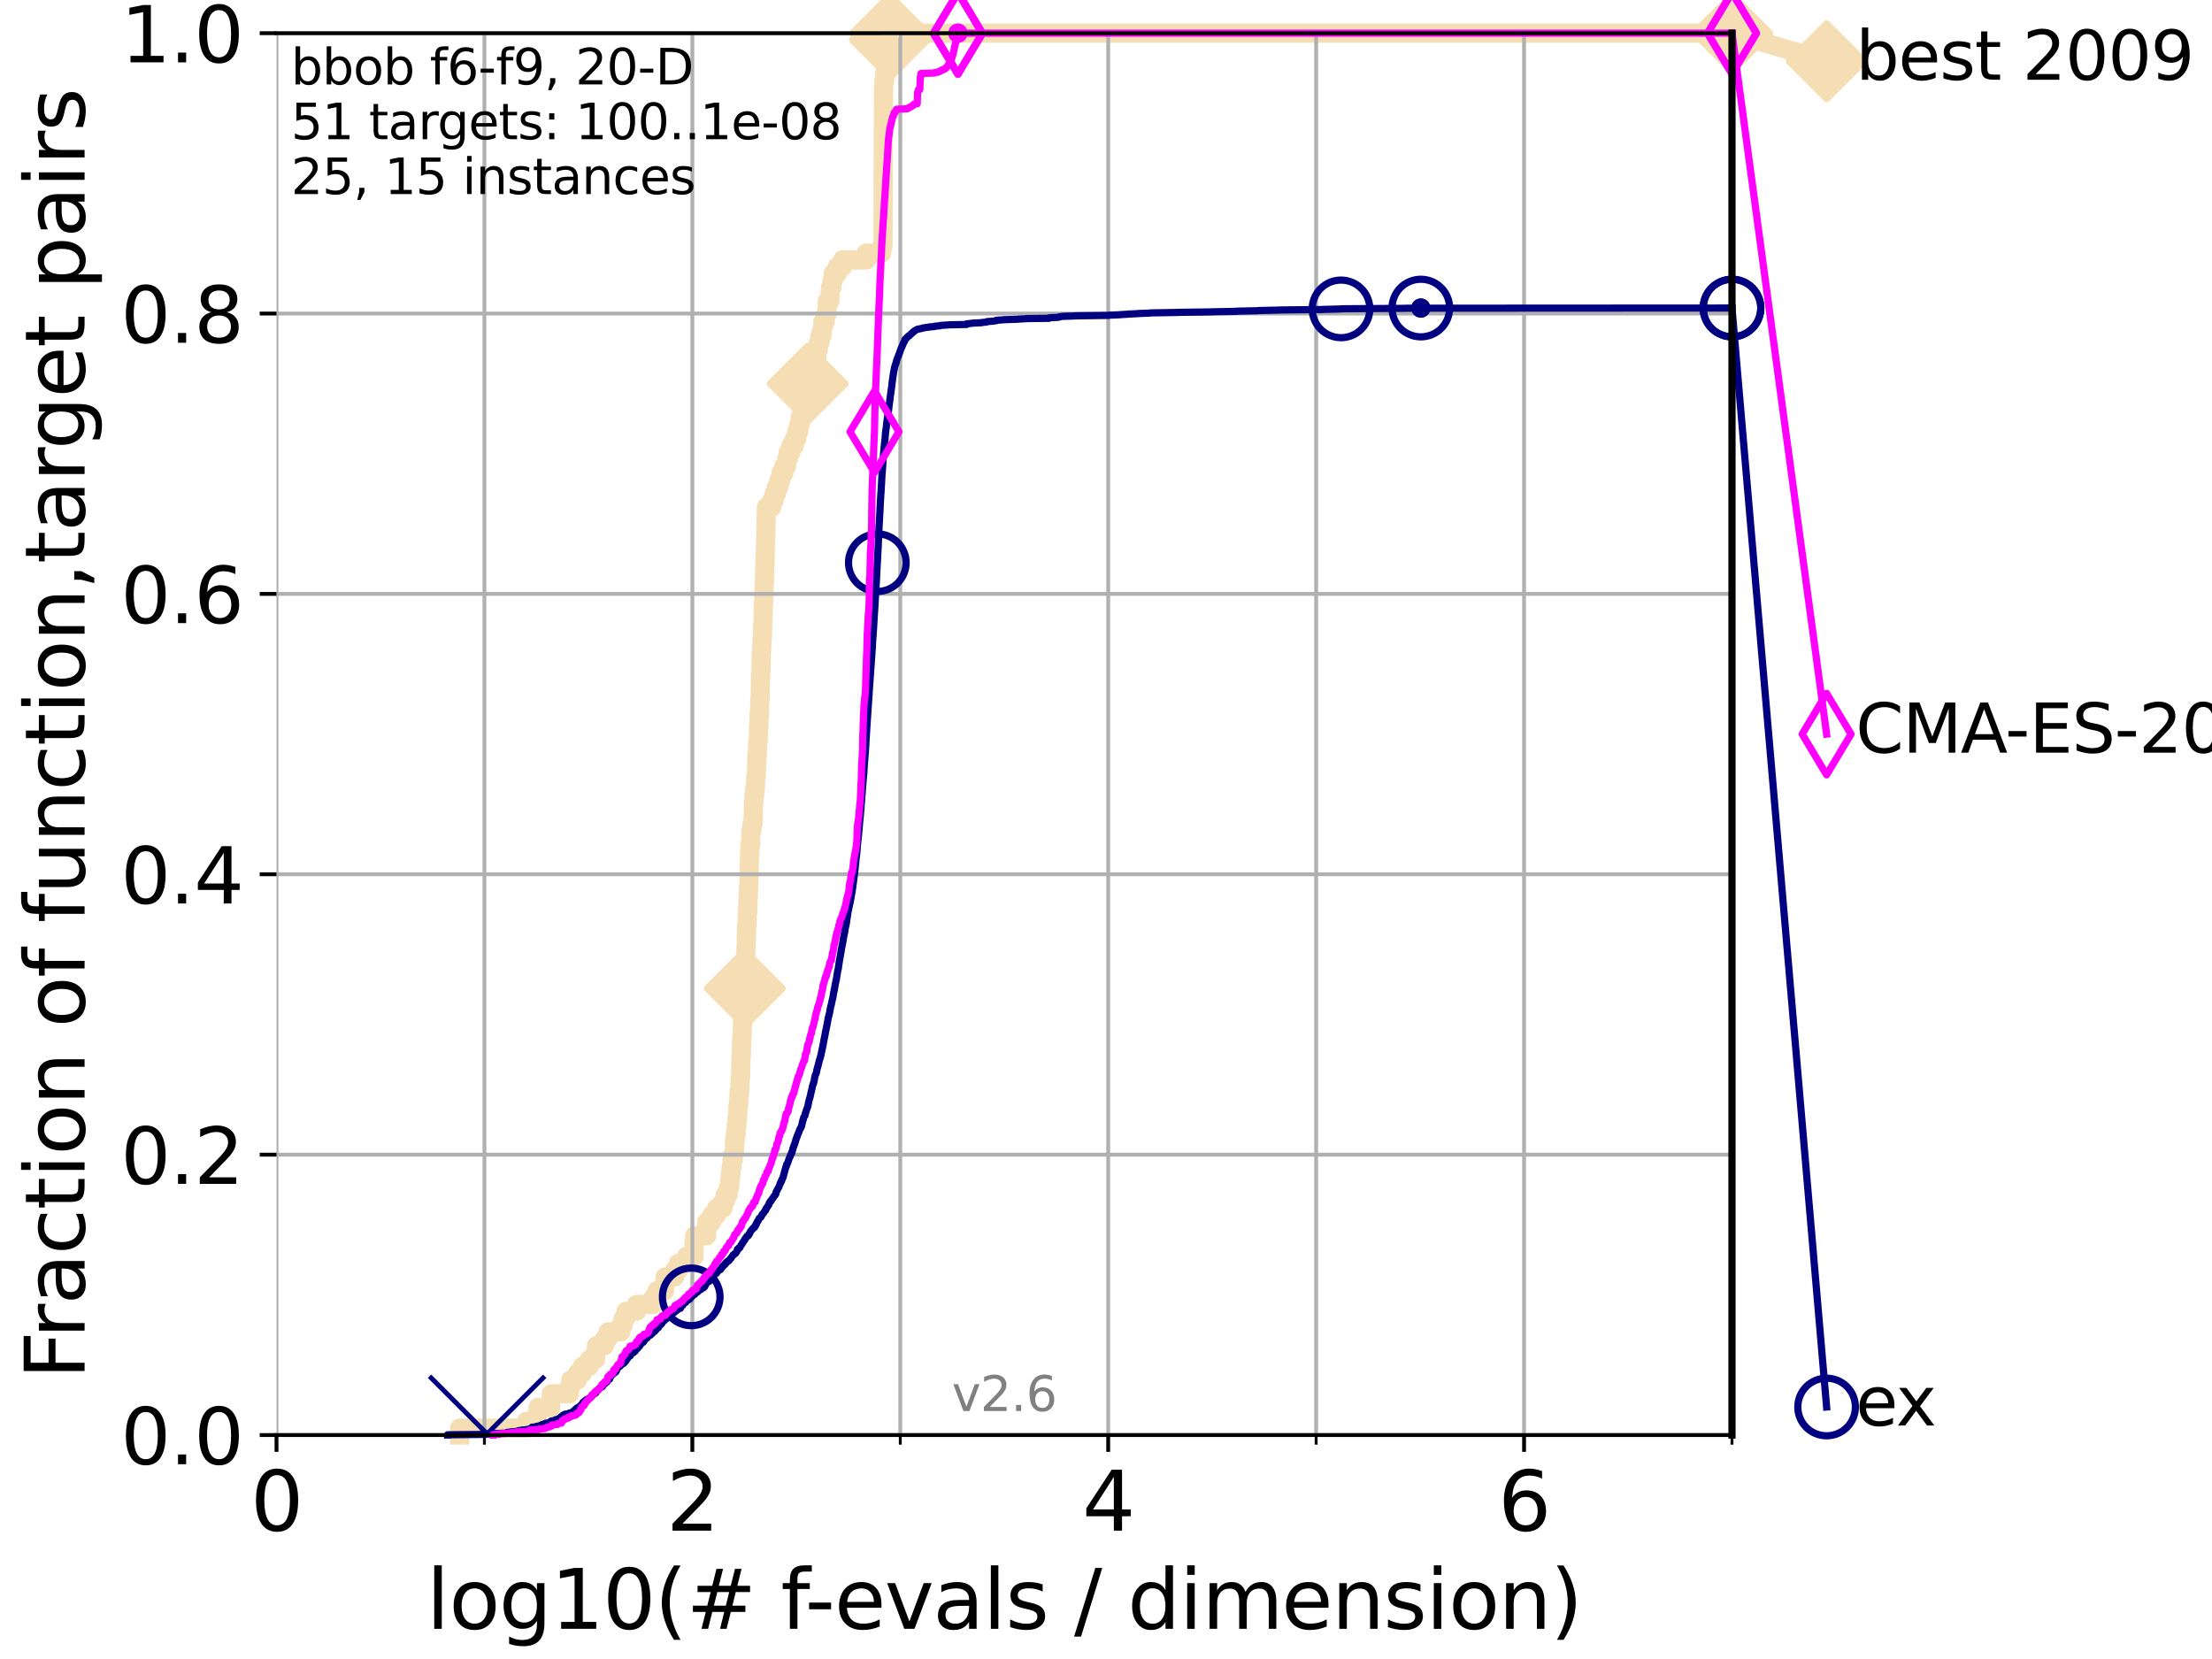 <?xml version="1.0" encoding="utf-8" standalone="no"?>
<!DOCTYPE svg PUBLIC "-//W3C//DTD SVG 1.1//EN"
  "http://www.w3.org/Graphics/SVG/1.1/DTD/svg11.dtd">
<svg xmlns:xlink="http://www.w3.org/1999/xlink" width="460.8pt" height="345.6pt" viewBox="0 0 460.8 345.6" xmlns="http://www.w3.org/2000/svg" version="1.1">
 <defs>
  <style type="text/css">*{stroke-linejoin: round; stroke-linecap: butt}</style>
 </defs>
 <g id="figure_1">
  <g id="patch_1">
   <path d="M 0 345.6 
L 460.8 345.6 
L 460.8 0 
L 0 0 
z
" style="fill: #ffffff"/>
  </g>
  <g id="axes_1">
   <g id="patch_2">
    <path d="M 57.6 298.944 
L 360.806 298.944 
L 360.806 6.912 
L 57.6 6.912 
z
" style="fill: #ffffff"/>
   </g>
   <g id="line2d_1">
    <path d="M 95.753 298.944 
L 95.753 297.512 
L 109.698 297.512 
L 109.698 296.081 
L 111.815 296.081 
L 111.815 294.649 
L 112.077 294.649 
L 112.077 293.218 
L 114.692 293.218 
L 114.692 291.786 
L 114.827 291.786 
L 114.827 290.355 
L 118.635 290.355 
L 118.635 288.923 
L 118.89 288.923 
L 118.89 287.492 
L 120.284 287.492 
L 120.284 286.06 
L 121.329 286.06 
L 121.329 284.629 
L 122.766 284.629 
L 122.766 283.197 
L 124.047 283.197 
L 124.047 281.766 
L 124.265 281.766 
L 124.265 280.334 
L 125.929 280.334 
L 125.929 278.903 
L 126.661 278.903 
L 126.661 277.471 
L 129.334 277.471 
L 129.334 276.04 
L 129.846 276.04 
L 129.846 274.608 
L 130.384 274.608 
L 130.384 273.176 
L 132.604 273.176 
L 132.604 271.745 
L 136.069 271.745 
L 136.069 270.313 
L 136.851 270.313 
L 136.851 268.882 
L 138.439 268.882 
L 138.541 266.019 
L 140.566 266.019 
L 140.566 264.587 
L 141.349 264.587 
L 141.349 263.156 
L 143.006 263.156 
L 143.006 261.724 
L 144.575 261.724 
L 144.594 258.861 
L 144.713 258.861 
L 144.713 257.43 
L 147.208 257.43 
L 147.248 254.567 
L 148.262 254.567 
L 148.262 253.135 
L 149.274 253.135 
L 149.274 251.704 
L 150.594 251.704 
L 150.594 250.272 
L 151.083 250.272 
L 151.083 248.84 
L 151.726 248.84 
L 151.726 247.409 
L 152.008 247.409 
L 152.008 245.977 
L 152.163 245.977 
L 152.163 244.546 
L 152.286 244.546 
L 152.286 243.114 
L 152.487 243.114 
L 152.487 241.683 
L 152.746 241.683 
L 152.746 240.251 
L 153.013 240.251 
L 153.025 237.388 
L 153.218 237.388 
L 153.218 235.957 
L 153.375 235.957 
L 153.375 234.525 
L 153.519 234.525 
L 153.519 233.094 
L 153.639 233.094 
L 153.747 230.231 
L 153.861 230.231 
L 153.967 227.368 
L 154.096 227.368 
L 154.207 224.504 
L 154.279 224.504 
L 154.35 220.21 
L 154.432 220.21 
L 154.514 215.915 
L 154.59 215.915 
L 154.661 213.052 
L 154.731 213.052 
L 154.817 210.189 
L 154.913 210.189 
L 154.987 207.326 
L 155.062 207.326 
L 155.151 204.463 
L 155.193 204.463 
L 155.256 201.6 
L 155.319 201.6 
L 155.407 197.305 
L 155.444 197.305 
L 155.521 193.011 
L 155.609 193.011 
L 155.675 190.148 
L 155.767 190.148 
L 155.823 187.285 
L 155.879 187.285 
L 155.94 184.422 
L 156 184.422 
L 156.111 178.696 
L 156.161 178.696 
L 156.225 175.832 
L 156.394 175.832 
L 156.408 172.969 
L 156.653 172.969 
L 156.653 171.538 
L 156.875 171.538 
L 156.957 167.243 
L 157.062 167.243 
L 157.062 165.812 
L 157.218 165.812 
L 157.218 164.38 
L 157.354 164.38 
L 157.457 161.517 
L 157.564 161.517 
L 157.674 157.223 
L 157.775 157.223 
L 157.871 154.36 
L 157.953 154.36 
L 158.016 151.496 
L 158.089 151.496 
L 158.143 148.633 
L 158.214 148.633 
L 158.272 145.77 
L 158.344 145.77 
L 158.445 140.044 
L 158.516 140.044 
L 158.591 135.75 
L 158.669 135.75 
L 158.752 132.887 
L 158.817 132.887 
L 158.886 130.024 
L 158.938 130.024 
L 159.024 125.729 
L 159.088 125.729 
L 159.195 121.434 
L 159.237 121.434 
L 159.33 117.14 
L 159.376 117.14 
L 159.469 112.845 
L 159.51 112.845 
L 159.61 107.119 
L 159.652 107.119 
L 159.652 105.688 
L 160.77 105.688 
L 160.77 104.256 
L 161.274 104.256 
L 161.274 102.824 
L 161.766 102.824 
L 161.766 101.393 
L 162.277 101.393 
L 162.277 99.961 
L 162.712 99.961 
L 162.712 98.53 
L 163.308 98.53 
L 163.308 97.098 
L 163.873 97.098 
L 163.873 95.667 
L 164.171 95.667 
L 164.171 94.235 
L 164.759 94.235 
L 164.759 92.804 
L 165.508 92.804 
L 165.508 91.372 
L 165.993 91.372 
L 165.993 89.941 
L 166.385 89.941 
L 166.385 88.509 
L 166.679 88.509 
L 166.679 87.078 
L 167.051 87.078 
L 167.051 85.646 
L 167.469 85.646 
L 167.469 84.215 
L 167.775 84.215 
L 167.818 81.352 
L 168.259 81.352 
L 168.259 79.92 
L 168.607 79.92 
L 168.607 78.488 
L 168.895 78.488 
L 168.895 77.057 
L 169.388 77.057 
L 169.388 75.625 
L 169.857 75.625 
L 169.857 74.194 
L 170.198 74.194 
L 170.198 72.762 
L 170.477 72.762 
L 170.477 71.331 
L 170.847 71.331 
L 170.847 69.899 
L 171.247 69.899 
L 171.247 68.468 
L 171.418 68.468 
L 171.418 67.036 
L 171.895 67.036 
L 171.895 65.605 
L 172.251 65.605 
L 172.344 62.742 
L 172.881 62.742 
L 172.985 59.879 
L 173.298 59.879 
L 173.298 58.447 
L 173.547 58.447 
L 173.547 57.016 
L 174.397 57.016 
L 174.397 55.584 
L 175.523 55.584 
L 175.523 54.152 
L 180.455 54.152 
L 180.455 52.721 
L 183.681 52.721 
L 183.681 51.289 
L 183.953 51.289 
L 184.029 18.364 
L 184.111 18.364 
L 184.111 16.933 
L 184.266 16.933 
L 184.266 15.501 
L 184.454 15.501 
L 184.514 12.638 
L 184.585 12.638 
L 184.585 11.207 
L 184.803 11.207 
L 184.803 9.775 
L 185.118 9.775 
L 185.118 8.344 
L 185.378 8.344 
L 185.378 6.912 
L 360.806 6.912 
L 360.806 6.912 
" style="fill: none; stroke: #f5deb3; stroke-width: 4; stroke-linecap: square"/>
   </g>
   <g id="line2d_2">
    <defs>
     <path id="m0783efcfb3" d="M -0 7.778 
L 7.778 0 
L 0 -7.778 
L -7.778 -0 
z
" style="stroke: #f5deb3; stroke-width: 1.5; stroke-linejoin: miter"/>
    </defs>
    <g>
     <use xlink:href="#m0783efcfb3" x="155.151" y="205.895" style="fill: #f5deb3; stroke: #f5deb3; stroke-width: 1.5; stroke-linejoin: miter"/>
     <use xlink:href="#m0783efcfb3" x="168.259" y="79.92" style="fill: #f5deb3; stroke: #f5deb3; stroke-width: 1.5; stroke-linejoin: miter"/>
     <use xlink:href="#m0783efcfb3" x="185.378" y="8.344" style="fill: #f5deb3; stroke: #f5deb3; stroke-width: 1.5; stroke-linejoin: miter"/>
     <use xlink:href="#m0783efcfb3" x="185.378" y="6.912" style="fill: #f5deb3; stroke: #f5deb3; stroke-width: 1.5; stroke-linejoin: miter"/>
     <use xlink:href="#m0783efcfb3" x="360.806" y="6.912" style="fill: #f5deb3; stroke: #f5deb3; stroke-width: 1.5; stroke-linejoin: miter"/>
    </g>
   </g>
   <g id="line2d_3">
    <path style="fill: none; stroke: #f5deb3; stroke-width: 4; stroke-linecap: square"/>
    <g/>
   </g>
   <g id="line2d_4">
    <path d="M 360.806 6.912 
L 380.515 12.753 
" style="fill: none; stroke: #f5deb3; stroke-width: 4; stroke-linecap: square"/>
    <g>
     <use xlink:href="#m0783efcfb3" x="360.806" y="6.912" style="fill: #f5deb3; stroke: #f5deb3; stroke-width: 1.5; stroke-linejoin: miter"/>
     <use xlink:href="#m0783efcfb3" x="380.515" y="12.753" style="fill: #f5deb3; stroke: #f5deb3; stroke-width: 1.5; stroke-linejoin: miter"/>
    </g>
   </g>
   <g id="matplotlib.axis_1">
    <g id="xtick_1">
     <g id="line2d_5">
      <path d="M 57.6 298.944 
L 57.6 6.912 
" clip-path="url(#p3eef820666)" style="fill: none; stroke: #b0b0b0; stroke-width: 0.8; stroke-linecap: square"/>
     </g>
     <g id="line2d_6">
      <defs>
       <path id="m7dfa3fa9c3" d="M 0 0 
L 0 3.5 
" style="stroke: #000000; stroke-width: 0.8"/>
      </defs>
      <g>
       <use xlink:href="#m7dfa3fa9c3" x="57.6" y="298.944" style="stroke: #000000; stroke-width: 0.8"/>
      </g>
     </g>
     <g id="text_1">
      <!-- 0 -->
      <g transform="translate(52.192 318.861)scale(0.17 -0.17)">
       <defs>
        <path id="DejaVuSans-30" d="M 2034 4250 
Q 1547 4250 1301 3770 
Q 1056 3291 1056 2328 
Q 1056 1369 1301 889 
Q 1547 409 2034 409 
Q 2525 409 2770 889 
Q 3016 1369 3016 2328 
Q 3016 3291 2770 3770 
Q 2525 4250 2034 4250 
z
M 2034 4750 
Q 2819 4750 3233 4129 
Q 3647 3509 3647 2328 
Q 3647 1150 3233 529 
Q 2819 -91 2034 -91 
Q 1250 -91 836 529 
Q 422 1150 422 2328 
Q 422 3509 836 4129 
Q 1250 4750 2034 4750 
z
" transform="scale(0.016)"/>
       </defs>
       <use xlink:href="#DejaVuSans-30"/>
      </g>
     </g>
    </g>
    <g id="xtick_2">
     <g id="line2d_7">
      <path d="M 144.23 298.944 
L 144.23 6.912 
" clip-path="url(#p3eef820666)" style="fill: none; stroke: #b0b0b0; stroke-width: 0.8; stroke-linecap: square"/>
     </g>
     <g id="line2d_8">
      <g>
       <use xlink:href="#m7dfa3fa9c3" x="144.23" y="298.944" style="stroke: #000000; stroke-width: 0.8"/>
      </g>
     </g>
     <g id="text_2">
      <!-- 2 -->
      <g transform="translate(138.822 318.861)scale(0.17 -0.17)">
       <defs>
        <path id="DejaVuSans-32" d="M 1228 531 
L 3431 531 
L 3431 0 
L 469 0 
L 469 531 
Q 828 903 1448 1529 
Q 2069 2156 2228 2338 
Q 2531 2678 2651 2914 
Q 2772 3150 2772 3378 
Q 2772 3750 2511 3984 
Q 2250 4219 1831 4219 
Q 1534 4219 1204 4116 
Q 875 4013 500 3803 
L 500 4441 
Q 881 4594 1212 4672 
Q 1544 4750 1819 4750 
Q 2544 4750 2975 4387 
Q 3406 4025 3406 3419 
Q 3406 3131 3298 2873 
Q 3191 2616 2906 2266 
Q 2828 2175 2409 1742 
Q 1991 1309 1228 531 
z
" transform="scale(0.016)"/>
       </defs>
       <use xlink:href="#DejaVuSans-32"/>
      </g>
     </g>
    </g>
    <g id="xtick_3">
     <g id="line2d_9">
      <path d="M 230.861 298.944 
L 230.861 6.912 
" clip-path="url(#p3eef820666)" style="fill: none; stroke: #b0b0b0; stroke-width: 0.8; stroke-linecap: square"/>
     </g>
     <g id="line2d_10">
      <g>
       <use xlink:href="#m7dfa3fa9c3" x="230.861" y="298.944" style="stroke: #000000; stroke-width: 0.8"/>
      </g>
     </g>
     <g id="text_3">
      <!-- 4 -->
      <g transform="translate(225.453 318.861)scale(0.17 -0.17)">
       <defs>
        <path id="DejaVuSans-34" d="M 2419 4116 
L 825 1625 
L 2419 1625 
L 2419 4116 
z
M 2253 4666 
L 3047 4666 
L 3047 1625 
L 3713 1625 
L 3713 1100 
L 3047 1100 
L 3047 0 
L 2419 0 
L 2419 1100 
L 313 1100 
L 313 1709 
L 2253 4666 
z
" transform="scale(0.016)"/>
       </defs>
       <use xlink:href="#DejaVuSans-34"/>
      </g>
     </g>
    </g>
    <g id="xtick_4">
     <g id="line2d_11">
      <path d="M 317.491 298.944 
L 317.491 6.912 
" clip-path="url(#p3eef820666)" style="fill: none; stroke: #b0b0b0; stroke-width: 0.8; stroke-linecap: square"/>
     </g>
     <g id="line2d_12">
      <g>
       <use xlink:href="#m7dfa3fa9c3" x="317.491" y="298.944" style="stroke: #000000; stroke-width: 0.8"/>
      </g>
     </g>
     <g id="text_4">
      <!-- 6 -->
      <g transform="translate(312.083 318.861)scale(0.17 -0.17)">
       <defs>
        <path id="DejaVuSans-36" d="M 2113 2584 
Q 1688 2584 1439 2293 
Q 1191 2003 1191 1497 
Q 1191 994 1439 701 
Q 1688 409 2113 409 
Q 2538 409 2786 701 
Q 3034 994 3034 1497 
Q 3034 2003 2786 2293 
Q 2538 2584 2113 2584 
z
M 3366 4563 
L 3366 3988 
Q 3128 4100 2886 4159 
Q 2644 4219 2406 4219 
Q 1781 4219 1451 3797 
Q 1122 3375 1075 2522 
Q 1259 2794 1537 2939 
Q 1816 3084 2150 3084 
Q 2853 3084 3261 2657 
Q 3669 2231 3669 1497 
Q 3669 778 3244 343 
Q 2819 -91 2113 -91 
Q 1303 -91 875 529 
Q 447 1150 447 2328 
Q 447 3434 972 4092 
Q 1497 4750 2381 4750 
Q 2619 4750 2861 4703 
Q 3103 4656 3366 4563 
z
" transform="scale(0.016)"/>
       </defs>
       <use xlink:href="#DejaVuSans-36"/>
      </g>
     </g>
    </g>
    <g id="xtick_5">
     <g id="line2d_13">
      <path d="M 100.915 298.944 
L 100.915 6.912 
" clip-path="url(#p3eef820666)" style="fill: none; stroke: #b0b0b0; stroke-width: 0.8; stroke-linecap: square"/>
     </g>
     <g id="line2d_14">
      <defs>
       <path id="m293f25b779" d="M 0 0 
L 0 2 
" style="stroke: #000000; stroke-width: 0.6"/>
      </defs>
      <g>
       <use xlink:href="#m293f25b779" x="100.915" y="298.944" style="stroke: #000000; stroke-width: 0.6"/>
      </g>
     </g>
    </g>
    <g id="xtick_6">
     <g id="line2d_15">
      <path d="M 187.546 298.944 
L 187.546 6.912 
" clip-path="url(#p3eef820666)" style="fill: none; stroke: #b0b0b0; stroke-width: 0.8; stroke-linecap: square"/>
     </g>
     <g id="line2d_16">
      <g>
       <use xlink:href="#m293f25b779" x="187.546" y="298.944" style="stroke: #000000; stroke-width: 0.6"/>
      </g>
     </g>
    </g>
    <g id="xtick_7">
     <g id="line2d_17">
      <path d="M 274.176 298.944 
L 274.176 6.912 
" clip-path="url(#p3eef820666)" style="fill: none; stroke: #b0b0b0; stroke-width: 0.8; stroke-linecap: square"/>
     </g>
     <g id="line2d_18">
      <g>
       <use xlink:href="#m293f25b779" x="274.176" y="298.944" style="stroke: #000000; stroke-width: 0.6"/>
      </g>
     </g>
    </g>
    <g id="xtick_8">
     <g id="line2d_19">
      <path d="M 360.806 298.944 
L 360.806 6.912 
" clip-path="url(#p3eef820666)" style="fill: none; stroke: #b0b0b0; stroke-width: 0.8; stroke-linecap: square"/>
     </g>
     <g id="line2d_20">
      <g>
       <use xlink:href="#m293f25b779" x="360.806" y="298.944" style="stroke: #000000; stroke-width: 0.6"/>
      </g>
     </g>
    </g>
    <g id="text_5">
     <!-- log10(# f-evals / dimension) -->
     <g transform="translate(88.823 339.314)scale(0.17 -0.17)">
      <defs>
       <path id="DejaVuSans-6c" d="M 603 4863 
L 1178 4863 
L 1178 0 
L 603 0 
L 603 4863 
z
" transform="scale(0.016)"/>
       <path id="DejaVuSans-6f" d="M 1959 3097 
Q 1497 3097 1228 2736 
Q 959 2375 959 1747 
Q 959 1119 1226 758 
Q 1494 397 1959 397 
Q 2419 397 2687 759 
Q 2956 1122 2956 1747 
Q 2956 2369 2687 2733 
Q 2419 3097 1959 3097 
z
M 1959 3584 
Q 2709 3584 3137 3096 
Q 3566 2609 3566 1747 
Q 3566 888 3137 398 
Q 2709 -91 1959 -91 
Q 1206 -91 779 398 
Q 353 888 353 1747 
Q 353 2609 779 3096 
Q 1206 3584 1959 3584 
z
" transform="scale(0.016)"/>
       <path id="DejaVuSans-67" d="M 2906 1791 
Q 2906 2416 2648 2759 
Q 2391 3103 1925 3103 
Q 1463 3103 1205 2759 
Q 947 2416 947 1791 
Q 947 1169 1205 825 
Q 1463 481 1925 481 
Q 2391 481 2648 825 
Q 2906 1169 2906 1791 
z
M 3481 434 
Q 3481 -459 3084 -895 
Q 2688 -1331 1869 -1331 
Q 1566 -1331 1297 -1286 
Q 1028 -1241 775 -1147 
L 775 -588 
Q 1028 -725 1275 -790 
Q 1522 -856 1778 -856 
Q 2344 -856 2625 -561 
Q 2906 -266 2906 331 
L 2906 616 
Q 2728 306 2450 153 
Q 2172 0 1784 0 
Q 1141 0 747 490 
Q 353 981 353 1791 
Q 353 2603 747 3093 
Q 1141 3584 1784 3584 
Q 2172 3584 2450 3431 
Q 2728 3278 2906 2969 
L 2906 3500 
L 3481 3500 
L 3481 434 
z
" transform="scale(0.016)"/>
       <path id="DejaVuSans-31" d="M 794 531 
L 1825 531 
L 1825 4091 
L 703 3866 
L 703 4441 
L 1819 4666 
L 2450 4666 
L 2450 531 
L 3481 531 
L 3481 0 
L 794 0 
L 794 531 
z
" transform="scale(0.016)"/>
       <path id="DejaVuSans-28" d="M 1984 4856 
Q 1566 4138 1362 3434 
Q 1159 2731 1159 2009 
Q 1159 1288 1364 580 
Q 1569 -128 1984 -844 
L 1484 -844 
Q 1016 -109 783 600 
Q 550 1309 550 2009 
Q 550 2706 781 3412 
Q 1013 4119 1484 4856 
L 1984 4856 
z
" transform="scale(0.016)"/>
       <path id="DejaVuSans-23" d="M 3272 2816 
L 2363 2816 
L 2100 1772 
L 3016 1772 
L 3272 2816 
z
M 2803 4594 
L 2478 3297 
L 3391 3297 
L 3719 4594 
L 4219 4594 
L 3897 3297 
L 4872 3297 
L 4872 2816 
L 3775 2816 
L 3519 1772 
L 4513 1772 
L 4513 1294 
L 3397 1294 
L 3072 0 
L 2572 0 
L 2894 1294 
L 1978 1294 
L 1656 0 
L 1153 0 
L 1478 1294 
L 494 1294 
L 494 1772 
L 1594 1772 
L 1856 2816 
L 850 2816 
L 850 3297 
L 1978 3297 
L 2297 4594 
L 2803 4594 
z
" transform="scale(0.016)"/>
       <path id="DejaVuSans-20" transform="scale(0.016)"/>
       <path id="DejaVuSans-66" d="M 2375 4863 
L 2375 4384 
L 1825 4384 
Q 1516 4384 1395 4259 
Q 1275 4134 1275 3809 
L 1275 3500 
L 2222 3500 
L 2222 3053 
L 1275 3053 
L 1275 0 
L 697 0 
L 697 3053 
L 147 3053 
L 147 3500 
L 697 3500 
L 697 3744 
Q 697 4328 969 4595 
Q 1241 4863 1831 4863 
L 2375 4863 
z
" transform="scale(0.016)"/>
       <path id="DejaVuSans-2d" d="M 313 2009 
L 1997 2009 
L 1997 1497 
L 313 1497 
L 313 2009 
z
" transform="scale(0.016)"/>
       <path id="DejaVuSans-65" d="M 3597 1894 
L 3597 1613 
L 953 1613 
Q 991 1019 1311 708 
Q 1631 397 2203 397 
Q 2534 397 2845 478 
Q 3156 559 3463 722 
L 3463 178 
Q 3153 47 2828 -22 
Q 2503 -91 2169 -91 
Q 1331 -91 842 396 
Q 353 884 353 1716 
Q 353 2575 817 3079 
Q 1281 3584 2069 3584 
Q 2775 3584 3186 3129 
Q 3597 2675 3597 1894 
z
M 3022 2063 
Q 3016 2534 2758 2815 
Q 2500 3097 2075 3097 
Q 1594 3097 1305 2825 
Q 1016 2553 972 2059 
L 3022 2063 
z
" transform="scale(0.016)"/>
       <path id="DejaVuSans-76" d="M 191 3500 
L 800 3500 
L 1894 563 
L 2988 3500 
L 3597 3500 
L 2284 0 
L 1503 0 
L 191 3500 
z
" transform="scale(0.016)"/>
       <path id="DejaVuSans-61" d="M 2194 1759 
Q 1497 1759 1228 1600 
Q 959 1441 959 1056 
Q 959 750 1161 570 
Q 1363 391 1709 391 
Q 2188 391 2477 730 
Q 2766 1069 2766 1631 
L 2766 1759 
L 2194 1759 
z
M 3341 1997 
L 3341 0 
L 2766 0 
L 2766 531 
Q 2569 213 2275 61 
Q 1981 -91 1556 -91 
Q 1019 -91 701 211 
Q 384 513 384 1019 
Q 384 1609 779 1909 
Q 1175 2209 1959 2209 
L 2766 2209 
L 2766 2266 
Q 2766 2663 2505 2880 
Q 2244 3097 1772 3097 
Q 1472 3097 1187 3025 
Q 903 2953 641 2809 
L 641 3341 
Q 956 3463 1253 3523 
Q 1550 3584 1831 3584 
Q 2591 3584 2966 3190 
Q 3341 2797 3341 1997 
z
" transform="scale(0.016)"/>
       <path id="DejaVuSans-73" d="M 2834 3397 
L 2834 2853 
Q 2591 2978 2328 3040 
Q 2066 3103 1784 3103 
Q 1356 3103 1142 2972 
Q 928 2841 928 2578 
Q 928 2378 1081 2264 
Q 1234 2150 1697 2047 
L 1894 2003 
Q 2506 1872 2764 1633 
Q 3022 1394 3022 966 
Q 3022 478 2636 193 
Q 2250 -91 1575 -91 
Q 1294 -91 989 -36 
Q 684 19 347 128 
L 347 722 
Q 666 556 975 473 
Q 1284 391 1588 391 
Q 1994 391 2212 530 
Q 2431 669 2431 922 
Q 2431 1156 2273 1281 
Q 2116 1406 1581 1522 
L 1381 1569 
Q 847 1681 609 1914 
Q 372 2147 372 2553 
Q 372 3047 722 3315 
Q 1072 3584 1716 3584 
Q 2034 3584 2315 3537 
Q 2597 3491 2834 3397 
z
" transform="scale(0.016)"/>
       <path id="DejaVuSans-2f" d="M 1625 4666 
L 2156 4666 
L 531 -594 
L 0 -594 
L 1625 4666 
z
" transform="scale(0.016)"/>
       <path id="DejaVuSans-64" d="M 2906 2969 
L 2906 4863 
L 3481 4863 
L 3481 0 
L 2906 0 
L 2906 525 
Q 2725 213 2448 61 
Q 2172 -91 1784 -91 
Q 1150 -91 751 415 
Q 353 922 353 1747 
Q 353 2572 751 3078 
Q 1150 3584 1784 3584 
Q 2172 3584 2448 3432 
Q 2725 3281 2906 2969 
z
M 947 1747 
Q 947 1113 1208 752 
Q 1469 391 1925 391 
Q 2381 391 2643 752 
Q 2906 1113 2906 1747 
Q 2906 2381 2643 2742 
Q 2381 3103 1925 3103 
Q 1469 3103 1208 2742 
Q 947 2381 947 1747 
z
" transform="scale(0.016)"/>
       <path id="DejaVuSans-69" d="M 603 3500 
L 1178 3500 
L 1178 0 
L 603 0 
L 603 3500 
z
M 603 4863 
L 1178 4863 
L 1178 4134 
L 603 4134 
L 603 4863 
z
" transform="scale(0.016)"/>
       <path id="DejaVuSans-6d" d="M 3328 2828 
Q 3544 3216 3844 3400 
Q 4144 3584 4550 3584 
Q 5097 3584 5394 3201 
Q 5691 2819 5691 2113 
L 5691 0 
L 5113 0 
L 5113 2094 
Q 5113 2597 4934 2840 
Q 4756 3084 4391 3084 
Q 3944 3084 3684 2787 
Q 3425 2491 3425 1978 
L 3425 0 
L 2847 0 
L 2847 2094 
Q 2847 2600 2669 2842 
Q 2491 3084 2119 3084 
Q 1678 3084 1418 2786 
Q 1159 2488 1159 1978 
L 1159 0 
L 581 0 
L 581 3500 
L 1159 3500 
L 1159 2956 
Q 1356 3278 1631 3431 
Q 1906 3584 2284 3584 
Q 2666 3584 2933 3390 
Q 3200 3197 3328 2828 
z
" transform="scale(0.016)"/>
       <path id="DejaVuSans-6e" d="M 3513 2113 
L 3513 0 
L 2938 0 
L 2938 2094 
Q 2938 2591 2744 2837 
Q 2550 3084 2163 3084 
Q 1697 3084 1428 2787 
Q 1159 2491 1159 1978 
L 1159 0 
L 581 0 
L 581 3500 
L 1159 3500 
L 1159 2956 
Q 1366 3272 1645 3428 
Q 1925 3584 2291 3584 
Q 2894 3584 3203 3211 
Q 3513 2838 3513 2113 
z
" transform="scale(0.016)"/>
       <path id="DejaVuSans-29" d="M 513 4856 
L 1013 4856 
Q 1481 4119 1714 3412 
Q 1947 2706 1947 2009 
Q 1947 1309 1714 600 
Q 1481 -109 1013 -844 
L 513 -844 
Q 928 -128 1133 580 
Q 1338 1288 1338 2009 
Q 1338 2731 1133 3434 
Q 928 4138 513 4856 
z
" transform="scale(0.016)"/>
      </defs>
      <use xlink:href="#DejaVuSans-6c"/>
      <use xlink:href="#DejaVuSans-6f" x="27.783"/>
      <use xlink:href="#DejaVuSans-67" x="88.965"/>
      <use xlink:href="#DejaVuSans-31" x="152.441"/>
      <use xlink:href="#DejaVuSans-30" x="216.064"/>
      <use xlink:href="#DejaVuSans-28" x="279.688"/>
      <use xlink:href="#DejaVuSans-23" x="318.701"/>
      <use xlink:href="#DejaVuSans-20" x="402.49"/>
      <use xlink:href="#DejaVuSans-66" x="434.277"/>
      <use xlink:href="#DejaVuSans-2d" x="463.982"/>
      <use xlink:href="#DejaVuSans-65" x="500.066"/>
      <use xlink:href="#DejaVuSans-76" x="561.59"/>
      <use xlink:href="#DejaVuSans-61" x="620.77"/>
      <use xlink:href="#DejaVuSans-6c" x="682.049"/>
      <use xlink:href="#DejaVuSans-73" x="709.832"/>
      <use xlink:href="#DejaVuSans-20" x="761.932"/>
      <use xlink:href="#DejaVuSans-2f" x="793.719"/>
      <use xlink:href="#DejaVuSans-20" x="827.41"/>
      <use xlink:href="#DejaVuSans-64" x="859.197"/>
      <use xlink:href="#DejaVuSans-69" x="922.674"/>
      <use xlink:href="#DejaVuSans-6d" x="950.457"/>
      <use xlink:href="#DejaVuSans-65" x="1047.869"/>
      <use xlink:href="#DejaVuSans-6e" x="1109.393"/>
      <use xlink:href="#DejaVuSans-73" x="1172.771"/>
      <use xlink:href="#DejaVuSans-69" x="1224.871"/>
      <use xlink:href="#DejaVuSans-6f" x="1252.654"/>
      <use xlink:href="#DejaVuSans-6e" x="1313.836"/>
      <use xlink:href="#DejaVuSans-29" x="1377.215"/>
     </g>
    </g>
   </g>
   <g id="matplotlib.axis_2">
    <g id="ytick_1">
     <g id="line2d_21">
      <path d="M 57.6 298.944 
L 360.806 298.944 
" clip-path="url(#p3eef820666)" style="fill: none; stroke: #b0b0b0; stroke-width: 0.8; stroke-linecap: square"/>
     </g>
     <g id="line2d_22">
      <defs>
       <path id="mf943c525f4" d="M 0 0 
L -3.5 0 
" style="stroke: #000000; stroke-width: 0.8"/>
      </defs>
      <g>
       <use xlink:href="#mf943c525f4" x="57.6" y="298.944" style="stroke: #000000; stroke-width: 0.8"/>
      </g>
     </g>
     <g id="text_6">
      <!-- 0.0 -->
      <g transform="translate(25.155 305.023)scale(0.16 -0.16)">
       <defs>
        <path id="DejaVuSans-2e" d="M 684 794 
L 1344 794 
L 1344 0 
L 684 0 
L 684 794 
z
" transform="scale(0.016)"/>
       </defs>
       <use xlink:href="#DejaVuSans-30"/>
       <use xlink:href="#DejaVuSans-2e" x="63.623"/>
       <use xlink:href="#DejaVuSans-30" x="95.41"/>
      </g>
     </g>
    </g>
    <g id="ytick_2">
     <g id="line2d_23">
      <path d="M 57.6 240.538 
L 360.806 240.538 
" clip-path="url(#p3eef820666)" style="fill: none; stroke: #b0b0b0; stroke-width: 0.8; stroke-linecap: square"/>
     </g>
     <g id="line2d_24">
      <g>
       <use xlink:href="#mf943c525f4" x="57.6" y="240.538" style="stroke: #000000; stroke-width: 0.8"/>
      </g>
     </g>
     <g id="text_7">
      <!-- 0.2 -->
      <g transform="translate(25.155 246.616)scale(0.16 -0.16)">
       <use xlink:href="#DejaVuSans-30"/>
       <use xlink:href="#DejaVuSans-2e" x="63.623"/>
       <use xlink:href="#DejaVuSans-32" x="95.41"/>
      </g>
     </g>
    </g>
    <g id="ytick_3">
     <g id="line2d_25">
      <path d="M 57.6 182.131 
L 360.806 182.131 
" clip-path="url(#p3eef820666)" style="fill: none; stroke: #b0b0b0; stroke-width: 0.8; stroke-linecap: square"/>
     </g>
     <g id="line2d_26">
      <g>
       <use xlink:href="#mf943c525f4" x="57.6" y="182.131" style="stroke: #000000; stroke-width: 0.8"/>
      </g>
     </g>
     <g id="text_8">
      <!-- 0.4 -->
      <g transform="translate(25.155 188.21)scale(0.16 -0.16)">
       <use xlink:href="#DejaVuSans-30"/>
       <use xlink:href="#DejaVuSans-2e" x="63.623"/>
       <use xlink:href="#DejaVuSans-34" x="95.41"/>
      </g>
     </g>
    </g>
    <g id="ytick_4">
     <g id="line2d_27">
      <path d="M 57.6 123.725 
L 360.806 123.725 
" clip-path="url(#p3eef820666)" style="fill: none; stroke: #b0b0b0; stroke-width: 0.8; stroke-linecap: square"/>
     </g>
     <g id="line2d_28">
      <g>
       <use xlink:href="#mf943c525f4" x="57.6" y="123.725" style="stroke: #000000; stroke-width: 0.8"/>
      </g>
     </g>
     <g id="text_9">
      <!-- 0.6 -->
      <g transform="translate(25.155 129.804)scale(0.16 -0.16)">
       <use xlink:href="#DejaVuSans-30"/>
       <use xlink:href="#DejaVuSans-2e" x="63.623"/>
       <use xlink:href="#DejaVuSans-36" x="95.41"/>
      </g>
     </g>
    </g>
    <g id="ytick_5">
     <g id="line2d_29">
      <path d="M 57.6 65.318 
L 360.806 65.318 
" clip-path="url(#p3eef820666)" style="fill: none; stroke: #b0b0b0; stroke-width: 0.8; stroke-linecap: square"/>
     </g>
     <g id="line2d_30">
      <g>
       <use xlink:href="#mf943c525f4" x="57.6" y="65.318" style="stroke: #000000; stroke-width: 0.8"/>
      </g>
     </g>
     <g id="text_10">
      <!-- 0.8 -->
      <g transform="translate(25.155 71.397)scale(0.16 -0.16)">
       <defs>
        <path id="DejaVuSans-38" d="M 2034 2216 
Q 1584 2216 1326 1975 
Q 1069 1734 1069 1313 
Q 1069 891 1326 650 
Q 1584 409 2034 409 
Q 2484 409 2743 651 
Q 3003 894 3003 1313 
Q 3003 1734 2745 1975 
Q 2488 2216 2034 2216 
z
M 1403 2484 
Q 997 2584 770 2862 
Q 544 3141 544 3541 
Q 544 4100 942 4425 
Q 1341 4750 2034 4750 
Q 2731 4750 3128 4425 
Q 3525 4100 3525 3541 
Q 3525 3141 3298 2862 
Q 3072 2584 2669 2484 
Q 3125 2378 3379 2068 
Q 3634 1759 3634 1313 
Q 3634 634 3220 271 
Q 2806 -91 2034 -91 
Q 1263 -91 848 271 
Q 434 634 434 1313 
Q 434 1759 690 2068 
Q 947 2378 1403 2484 
z
M 1172 3481 
Q 1172 3119 1398 2916 
Q 1625 2713 2034 2713 
Q 2441 2713 2670 2916 
Q 2900 3119 2900 3481 
Q 2900 3844 2670 4047 
Q 2441 4250 2034 4250 
Q 1625 4250 1398 4047 
Q 1172 3844 1172 3481 
z
" transform="scale(0.016)"/>
       </defs>
       <use xlink:href="#DejaVuSans-30"/>
       <use xlink:href="#DejaVuSans-2e" x="63.623"/>
       <use xlink:href="#DejaVuSans-38" x="95.41"/>
      </g>
     </g>
    </g>
    <g id="ytick_6">
     <g id="line2d_31">
      <path d="M 57.6 6.912 
L 360.806 6.912 
" clip-path="url(#p3eef820666)" style="fill: none; stroke: #b0b0b0; stroke-width: 0.8; stroke-linecap: square"/>
     </g>
     <g id="line2d_32">
      <g>
       <use xlink:href="#mf943c525f4" x="57.6" y="6.912" style="stroke: #000000; stroke-width: 0.8"/>
      </g>
     </g>
     <g id="text_11">
      <!-- 1.0 -->
      <g transform="translate(25.155 12.991)scale(0.16 -0.16)">
       <use xlink:href="#DejaVuSans-31"/>
       <use xlink:href="#DejaVuSans-2e" x="63.623"/>
       <use xlink:href="#DejaVuSans-30" x="95.41"/>
      </g>
     </g>
    </g>
    <g id="text_12">
     <!-- Fraction of function,target pairs -->
     <g transform="translate(17.62 287.313)rotate(-90)scale(0.17 -0.17)">
      <defs>
       <path id="DejaVuSans-46" d="M 628 4666 
L 3309 4666 
L 3309 4134 
L 1259 4134 
L 1259 2759 
L 3109 2759 
L 3109 2228 
L 1259 2228 
L 1259 0 
L 628 0 
L 628 4666 
z
" transform="scale(0.016)"/>
       <path id="DejaVuSans-72" d="M 2631 2963 
Q 2534 3019 2420 3045 
Q 2306 3072 2169 3072 
Q 1681 3072 1420 2755 
Q 1159 2438 1159 1844 
L 1159 0 
L 581 0 
L 581 3500 
L 1159 3500 
L 1159 2956 
Q 1341 3275 1631 3429 
Q 1922 3584 2338 3584 
Q 2397 3584 2469 3576 
Q 2541 3569 2628 3553 
L 2631 2963 
z
" transform="scale(0.016)"/>
       <path id="DejaVuSans-63" d="M 3122 3366 
L 3122 2828 
Q 2878 2963 2633 3030 
Q 2388 3097 2138 3097 
Q 1578 3097 1268 2742 
Q 959 2388 959 1747 
Q 959 1106 1268 751 
Q 1578 397 2138 397 
Q 2388 397 2633 464 
Q 2878 531 3122 666 
L 3122 134 
Q 2881 22 2623 -34 
Q 2366 -91 2075 -91 
Q 1284 -91 818 406 
Q 353 903 353 1747 
Q 353 2603 823 3093 
Q 1294 3584 2113 3584 
Q 2378 3584 2631 3529 
Q 2884 3475 3122 3366 
z
" transform="scale(0.016)"/>
       <path id="DejaVuSans-74" d="M 1172 4494 
L 1172 3500 
L 2356 3500 
L 2356 3053 
L 1172 3053 
L 1172 1153 
Q 1172 725 1289 603 
Q 1406 481 1766 481 
L 2356 481 
L 2356 0 
L 1766 0 
Q 1100 0 847 248 
Q 594 497 594 1153 
L 594 3053 
L 172 3053 
L 172 3500 
L 594 3500 
L 594 4494 
L 1172 4494 
z
" transform="scale(0.016)"/>
       <path id="DejaVuSans-75" d="M 544 1381 
L 544 3500 
L 1119 3500 
L 1119 1403 
Q 1119 906 1312 657 
Q 1506 409 1894 409 
Q 2359 409 2629 706 
Q 2900 1003 2900 1516 
L 2900 3500 
L 3475 3500 
L 3475 0 
L 2900 0 
L 2900 538 
Q 2691 219 2414 64 
Q 2138 -91 1772 -91 
Q 1169 -91 856 284 
Q 544 659 544 1381 
z
M 1991 3584 
L 1991 3584 
z
" transform="scale(0.016)"/>
       <path id="DejaVuSans-2c" d="M 750 794 
L 1409 794 
L 1409 256 
L 897 -744 
L 494 -744 
L 750 256 
L 750 794 
z
" transform="scale(0.016)"/>
       <path id="DejaVuSans-70" d="M 1159 525 
L 1159 -1331 
L 581 -1331 
L 581 3500 
L 1159 3500 
L 1159 2969 
Q 1341 3281 1617 3432 
Q 1894 3584 2278 3584 
Q 2916 3584 3314 3078 
Q 3713 2572 3713 1747 
Q 3713 922 3314 415 
Q 2916 -91 2278 -91 
Q 1894 -91 1617 61 
Q 1341 213 1159 525 
z
M 3116 1747 
Q 3116 2381 2855 2742 
Q 2594 3103 2138 3103 
Q 1681 3103 1420 2742 
Q 1159 2381 1159 1747 
Q 1159 1113 1420 752 
Q 1681 391 2138 391 
Q 2594 391 2855 752 
Q 3116 1113 3116 1747 
z
" transform="scale(0.016)"/>
      </defs>
      <use xlink:href="#DejaVuSans-46"/>
      <use xlink:href="#DejaVuSans-72" x="50.27"/>
      <use xlink:href="#DejaVuSans-61" x="91.383"/>
      <use xlink:href="#DejaVuSans-63" x="152.662"/>
      <use xlink:href="#DejaVuSans-74" x="207.643"/>
      <use xlink:href="#DejaVuSans-69" x="246.852"/>
      <use xlink:href="#DejaVuSans-6f" x="274.635"/>
      <use xlink:href="#DejaVuSans-6e" x="335.816"/>
      <use xlink:href="#DejaVuSans-20" x="399.195"/>
      <use xlink:href="#DejaVuSans-6f" x="430.982"/>
      <use xlink:href="#DejaVuSans-66" x="492.164"/>
      <use xlink:href="#DejaVuSans-20" x="527.369"/>
      <use xlink:href="#DejaVuSans-66" x="559.156"/>
      <use xlink:href="#DejaVuSans-75" x="594.361"/>
      <use xlink:href="#DejaVuSans-6e" x="657.74"/>
      <use xlink:href="#DejaVuSans-63" x="721.119"/>
      <use xlink:href="#DejaVuSans-74" x="776.1"/>
      <use xlink:href="#DejaVuSans-69" x="815.309"/>
      <use xlink:href="#DejaVuSans-6f" x="843.092"/>
      <use xlink:href="#DejaVuSans-6e" x="904.273"/>
      <use xlink:href="#DejaVuSans-2c" x="967.652"/>
      <use xlink:href="#DejaVuSans-74" x="999.439"/>
      <use xlink:href="#DejaVuSans-61" x="1038.648"/>
      <use xlink:href="#DejaVuSans-72" x="1099.928"/>
      <use xlink:href="#DejaVuSans-67" x="1139.291"/>
      <use xlink:href="#DejaVuSans-65" x="1202.768"/>
      <use xlink:href="#DejaVuSans-74" x="1264.291"/>
      <use xlink:href="#DejaVuSans-20" x="1303.5"/>
      <use xlink:href="#DejaVuSans-70" x="1335.287"/>
      <use xlink:href="#DejaVuSans-61" x="1398.764"/>
      <use xlink:href="#DejaVuSans-69" x="1460.043"/>
      <use xlink:href="#DejaVuSans-72" x="1487.826"/>
      <use xlink:href="#DejaVuSans-73" x="1528.939"/>
     </g>
    </g>
   </g>
   <g id="line2d_33">
    <defs>
     <path id="me7bda6ab14" d="M 0 1.5 
C 0.398 1.5 0.779 1.342 1.061 1.061 
C 1.342 0.779 1.5 0.398 1.5 0 
C 1.5 -0.398 1.342 -0.779 1.061 -1.061 
C 0.779 -1.342 0.398 -1.5 0 -1.5 
C -0.398 -1.5 -0.779 -1.342 -1.061 -1.061 
C -1.342 -0.779 -1.5 -0.398 -1.5 0 
C -1.5 0.398 -1.342 0.779 -1.061 1.061 
C -0.779 1.342 -0.398 1.5 0 1.5 
z
" style="stroke: #f5deb3"/>
    </defs>
    <g>
     <use xlink:href="#me7bda6ab14" x="185.378" y="6.912" style="fill: #f5deb3; stroke: #f5deb3"/>
     <use xlink:href="#me7bda6ab14" x="185.378" y="6.912" style="fill: #f5deb3; stroke: #f5deb3"/>
    </g>
   </g>
   <g id="line2d_34">
    <defs>
     <path id="m98e7c5fada" d="M 0 1.5 
C 0.398 1.5 0.779 1.342 1.061 1.061 
C 1.342 0.779 1.5 0.398 1.5 0 
C 1.5 -0.398 1.342 -0.779 1.061 -1.061 
C 0.779 -1.342 0.398 -1.5 0 -1.5 
C -0.398 -1.5 -0.779 -1.342 -1.061 -1.061 
C -1.342 -0.779 -1.5 -0.398 -1.5 0 
C -1.5 0.398 -1.342 0.779 -1.061 1.061 
C -0.779 1.342 -0.398 1.5 0 1.5 
z
" style="stroke: #000080"/>
    </defs>
    <g>
     <use xlink:href="#m98e7c5fada" x="295.985" y="64.173" style="fill: #000080; stroke: #000080"/>
     <use xlink:href="#m98e7c5fada" x="295.985" y="64.173" style="fill: #000080; stroke: #000080"/>
    </g>
   </g>
   <g id="line2d_35">
    <path d="M 93.241 298.944 
L 93.241 298.887 
L 101.102 298.81 
L 101.102 298.753 
L 102.793 298.696 
L 102.793 298.639 
L 105.559 298.543 
L 105.632 298.39 
L 106.421 298.333 
L 106.421 298.276 
L 107.709 298.2 
L 107.709 298.142 
L 108.034 298.085 
L 108.034 298.028 
L 108.668 297.971 
L 108.668 297.913 
L 109.757 297.837 
L 109.757 297.78 
L 110.392 297.722 
L 110.449 297.608 
L 110.73 297.551 
L 110.73 297.493 
L 110.842 297.493 
L 110.842 297.303 
L 111.709 297.245 
L 111.762 297.131 
L 112.437 297.054 
L 112.539 296.94 
L 112.89 296.883 
L 112.89 296.768 
L 113.333 296.711 
L 113.43 296.596 
L 113.67 296.539 
L 113.67 296.482 
L 114.465 296.405 
L 114.556 296.215 
L 114.782 296.157 
L 114.827 296.024 
L 115.446 295.928 
L 115.489 295.89 
L 115.705 295.814 
L 115.705 295.756 
L 116.212 295.661 
L 116.212 295.604 
L 116.584 295.547 
L 116.665 295.337 
L 116.787 295.26 
L 116.787 295.203 
L 117.108 295.184 
L 117.187 294.878 
L 117.345 294.821 
L 117.345 294.764 
L 117.656 294.688 
L 117.734 294.592 
L 118.525 294.497 
L 118.598 294.363 
L 119.106 294.268 
L 119.213 294.153 
L 119.354 294.077 
L 119.425 293.981 
L 119.739 293.924 
L 119.842 293.619 
L 120.013 293.542 
L 120.115 293.371 
L 120.351 293.294 
L 120.351 293.256 
L 120.484 293.256 
L 120.484 293.142 
L 120.716 293.046 
L 120.781 292.932 
L 120.944 292.855 
L 121.041 292.664 
L 121.266 292.569 
L 121.361 292.359 
L 121.393 292.359 
L 121.456 292.13 
L 121.707 292.054 
L 121.738 291.901 
L 121.893 291.825 
L 121.893 291.767 
L 122.138 291.691 
L 122.199 291.538 
L 122.5 291.443 
L 122.589 291.347 
L 122.855 291.29 
L 122.942 291.099 
L 123.116 291.042 
L 123.203 290.889 
L 123.318 290.813 
L 123.375 290.603 
L 123.517 290.527 
L 123.601 290.412 
L 123.909 290.317 
L 124.019 290.145 
L 124.129 290.145 
L 124.238 289.859 
L 124.374 289.782 
L 124.455 289.61 
L 124.562 289.553 
L 124.562 289.496 
L 124.748 289.439 
L 124.854 289.248 
L 124.959 289.191 
L 125.038 289.057 
L 125.297 289 
L 125.399 288.923 
L 125.502 288.866 
L 125.603 288.561 
L 125.779 288.465 
L 125.855 288.332 
L 126.004 288.236 
L 126.078 288.064 
L 126.348 287.969 
L 126.372 287.854 
L 126.517 287.778 
L 126.565 287.606 
L 126.685 287.53 
L 126.781 287.396 
L 126.994 287.301 
L 127.087 286.976 
L 127.134 286.919 
L 127.227 286.728 
L 127.297 286.69 
L 127.389 286.499 
L 127.504 286.423 
L 127.572 286.289 
L 127.754 286.232 
L 127.844 286.098 
L 127.956 286.041 
L 128.045 285.927 
L 128.244 285.85 
L 128.354 285.621 
L 128.42 285.564 
L 128.528 285.163 
L 128.615 285.087 
L 128.701 284.877 
L 128.936 284.781 
L 129.041 284.648 
L 129.209 284.571 
L 129.313 284.438 
L 129.376 284.381 
L 129.479 284.247 
L 129.623 284.171 
L 129.684 284.094 
L 129.927 284.018 
L 130.027 283.903 
L 130.127 283.827 
L 130.187 283.617 
L 130.384 283.522 
L 130.462 283.293 
L 130.579 283.197 
L 130.676 282.987 
L 130.792 282.911 
L 130.869 282.758 
L 130.945 282.682 
L 131.002 282.529 
L 131.285 282.453 
L 131.378 282.205 
L 131.508 282.109 
L 131.619 281.899 
L 131.911 281.804 
L 131.965 281.575 
L 132.27 281.518 
L 132.358 281.327 
L 132.446 281.269 
L 132.499 281.098 
L 132.639 281.021 
L 132.639 280.964 
L 132.812 280.907 
L 132.847 280.792 
L 132.967 280.697 
L 133.001 280.62 
L 133.103 280.563 
L 133.205 280.372 
L 133.323 280.296 
L 133.407 280.105 
L 133.507 280.01 
L 133.573 279.895 
L 133.738 279.8 
L 133.837 279.59 
L 134.064 279.552 
L 134.096 279.418 
L 134.209 279.342 
L 134.305 279.151 
L 134.337 279.055 
L 134.384 278.998 
L 134.495 278.903 
L 134.558 278.807 
L 134.808 278.712 
L 134.901 278.54 
L 135.009 278.464 
L 135.101 278.292 
L 135.389 278.196 
L 135.479 278.063 
L 135.613 278.025 
L 135.688 277.891 
L 135.864 277.796 
L 135.952 277.547 
L 136.199 277.452 
L 136.199 277.433 
L 136.4 277.337 
L 136.499 277.147 
L 136.641 277.051 
L 136.711 276.898 
L 136.781 276.841 
L 136.878 276.669 
L 137.127 276.612 
L 137.223 276.326 
L 137.345 276.23 
L 137.44 276.097 
L 137.561 276.02 
L 137.668 275.925 
L 137.774 275.83 
L 137.88 275.677 
L 137.933 275.581 
L 138.011 275.391 
L 138.129 275.314 
L 138.129 275.257 
L 138.297 275.181 
L 138.336 275.028 
L 138.541 274.952 
L 138.642 274.818 
L 138.806 274.723 
L 138.894 274.627 
L 139.006 274.57 
L 139.08 274.455 
L 139.228 274.379 
L 139.338 274.207 
L 139.484 274.112 
L 139.484 274.054 
L 139.677 273.978 
L 139.689 273.845 
L 139.95 273.787 
L 139.997 273.692 
L 140.173 273.635 
L 140.278 273.463 
L 140.451 273.386 
L 140.532 273.234 
L 140.782 273.138 
L 140.838 273.005 
L 141.084 272.909 
L 141.162 272.776 
L 141.36 272.68 
L 141.393 272.642 
L 141.751 272.547 
L 141.858 272.203 
L 142.006 272.108 
L 142.049 271.974 
L 142.248 271.898 
L 142.353 271.707 
L 142.446 271.611 
L 142.539 271.401 
L 142.855 271.306 
L 142.936 271.058 
L 143.036 271.001 
L 143.066 270.886 
L 143.384 270.829 
L 143.472 270.695 
L 143.706 270.619 
L 143.773 270.447 
L 143.879 270.352 
L 143.956 270.161 
L 144.193 270.065 
L 144.287 269.913 
L 144.38 269.855 
L 144.464 269.703 
L 144.741 269.626 
L 144.85 269.435 
L 144.977 269.34 
L 145.049 269.187 
L 145.309 269.149 
L 145.309 269.111 
L 145.38 268.996 
L 145.53 268.92 
L 145.591 268.767 
L 145.826 268.71 
L 145.826 268.653 
L 146.066 268.596 
L 146.177 268.424 
L 146.27 268.328 
L 146.312 268.29 
L 146.53 268.29 
L 146.637 268.157 
L 146.786 268.061 
L 146.843 267.794 
L 146.99 267.698 
L 147.055 267.45 
L 147.16 267.374 
L 147.208 267.24 
L 147.352 267.145 
L 147.455 267.011 
L 147.715 266.954 
L 147.793 266.649 
L 147.979 266.553 
L 148.04 266.42 
L 148.163 266.343 
L 148.262 266.114 
L 148.421 266.038 
L 148.481 265.866 
L 148.697 265.79 
L 148.801 265.599 
L 148.852 265.523 
L 148.911 265.351 
L 149.245 265.255 
L 149.332 264.969 
L 149.538 264.874 
L 149.602 264.721 
L 149.764 264.645 
L 149.841 264.549 
L 150.111 264.454 
L 150.207 264.244 
L 150.31 264.186 
L 150.378 264.034 
L 150.452 263.977 
L 150.506 263.824 
L 150.64 263.767 
L 150.721 263.633 
L 150.827 263.538 
L 150.833 263.499 
L 151.011 263.423 
L 151.116 263.156 
L 151.33 263.06 
L 151.427 262.869 
L 151.535 262.812 
L 151.58 262.736 
L 151.839 262.64 
L 151.945 262.507 
L 152.02 262.411 
L 152.119 262.22 
L 152.273 262.125 
L 152.359 261.972 
L 152.414 261.877 
L 152.517 261.724 
L 152.614 261.648 
L 152.722 261.438 
L 152.913 261.342 
L 153.007 261.19 
L 153.242 261.094 
L 153.352 260.923 
L 153.387 260.865 
L 153.496 260.713 
L 153.525 260.655 
L 153.628 260.235 
L 153.889 260.14 
L 153.906 259.968 
L 154.14 259.892 
L 154.246 259.644 
L 154.284 259.567 
L 154.356 259.415 
L 154.416 259.357 
L 154.52 259.224 
L 154.579 259.147 
L 154.688 258.88 
L 154.79 258.804 
L 154.897 258.632 
L 154.945 258.537 
L 155.014 258.422 
L 155.13 258.327 
L 155.204 258.06 
L 155.345 257.964 
L 155.449 257.735 
L 155.604 257.64 
L 155.629 257.506 
L 155.904 257.411 
L 156.015 257.067 
L 156.166 256.991 
L 156.275 256.647 
L 156.334 256.571 
L 156.433 256.38 
L 156.526 256.304 
L 156.604 256.17 
L 156.721 256.113 
L 156.779 255.979 
L 156.918 255.903 
L 156.961 255.788 
L 157.18 255.693 
L 157.27 255.464 
L 157.391 255.368 
L 157.443 255.082 
L 157.582 254.987 
L 157.693 254.605 
L 157.757 254.528 
L 157.848 254.395 
L 157.921 254.357 
L 158.025 254.051 
L 158.102 253.956 
L 158.174 253.765 
L 158.357 253.669 
L 158.459 253.593 
L 158.525 253.517 
L 158.63 253.307 
L 158.669 253.25 
L 158.756 253.001 
L 158.869 252.906 
L 158.973 252.772 
L 159.097 252.677 
L 159.207 252.467 
L 159.305 252.372 
L 159.38 252.181 
L 159.506 252.104 
L 159.606 251.723 
L 159.718 251.665 
L 159.718 251.646 
L 159.809 251.436 
L 159.915 251.36 
L 160.017 251.15 
L 160.13 251.055 
L 160.223 250.654 
L 160.263 250.596 
L 160.331 250.52 
L 160.407 250.444 
L 160.463 250.253 
L 160.629 250.196 
L 160.699 249.986 
L 160.805 249.89 
L 160.91 249.68 
L 161.018 249.604 
L 161.118 249.394 
L 161.194 249.299 
L 161.305 249.108 
L 161.445 249.012 
L 161.535 248.821 
L 161.61 248.726 
L 161.684 248.306 
L 161.755 248.211 
L 161.862 247.962 
L 161.943 247.886 
L 162.038 247.6 
L 162.136 247.504 
L 162.245 247.294 
L 162.281 247.237 
L 162.367 246.951 
L 162.421 246.875 
L 162.521 246.531 
L 162.592 246.493 
L 162.684 246.13 
L 162.821 246.054 
L 162.918 245.634 
L 163.009 245.538 
L 163.113 245.29 
L 163.15 245.233 
L 163.26 244.718 
L 163.301 244.641 
L 163.41 244.183 
L 163.441 244.088 
L 163.549 243.63 
L 163.609 243.534 
L 163.706 243.095 
L 163.806 243 
L 163.869 242.561 
L 163.988 242.465 
L 164.083 242.236 
L 164.116 242.141 
L 164.217 241.893 
L 164.253 241.797 
L 164.353 241.416 
L 164.408 241.32 
L 164.491 241.129 
L 164.559 241.034 
L 164.667 240.709 
L 164.733 240.614 
L 164.837 240.27 
L 164.941 240.175 
L 165.05 239.717 
L 165.097 239.641 
L 165.205 239.144 
L 165.257 239.087 
L 165.368 238.763 
L 165.38 238.705 
L 165.474 238.457 
L 165.52 238.4 
L 165.629 237.999 
L 165.68 237.904 
L 165.785 237.445 
L 165.833 237.407 
L 165.833 237.388 
L 165.934 236.987 
L 166.005 236.93 
L 166.111 236.567 
L 166.149 236.491 
L 166.257 236.186 
L 166.31 236.128 
L 166.409 235.823 
L 166.466 235.728 
L 166.57 235.365 
L 166.633 235.27 
L 166.721 235.06 
L 166.838 234.964 
L 166.948 234.582 
L 167.009 234.506 
L 167.09 234.029 
L 167.138 233.933 
L 167.249 233.361 
L 167.326 233.285 
L 167.42 232.769 
L 167.513 232.674 
L 167.589 232.521 
L 167.675 232.426 
L 167.762 231.91 
L 167.837 231.815 
L 167.939 231.357 
L 168.019 231.261 
L 168.095 230.937 
L 168.156 230.841 
L 168.256 230.555 
L 168.298 230.46 
L 168.408 229.792 
L 168.444 229.715 
L 168.553 229.2 
L 168.578 229.104 
L 168.689 228.723 
L 168.725 228.627 
L 168.807 228.246 
L 168.845 228.169 
L 168.951 227.52 
L 169.007 227.425 
L 169.117 226.909 
L 169.145 226.814 
L 169.252 226.203 
L 169.317 226.108 
L 169.415 225.745 
L 169.47 225.688 
L 169.57 225.249 
L 169.6 225.211 
L 169.709 224.466 
L 169.745 224.371 
L 169.849 223.932 
L 169.914 223.836 
L 170.02 223.569 
L 170.058 223.474 
L 170.16 222.92 
L 170.193 222.825 
L 170.295 222.405 
L 170.33 222.329 
L 170.433 221.89 
L 170.463 221.87 
L 170.463 221.851 
L 170.554 221.412 
L 170.589 221.317 
L 170.7 220.859 
L 170.73 220.782 
L 170.833 220.439 
L 170.883 220.343 
L 170.985 219.847 
L 171.042 219.771 
L 171.148 219.103 
L 171.186 219.007 
L 171.296 218.435 
L 171.336 218.339 
L 171.447 217.671 
L 171.487 217.576 
L 171.595 216.927 
L 171.612 216.831 
L 171.722 216.259 
L 171.739 216.202 
L 171.848 215.629 
L 171.88 215.534 
L 171.986 214.827 
L 172.027 214.732 
L 172.134 214.197 
L 172.166 214.102 
L 172.276 213.434 
L 172.31 213.339 
L 172.42 212.709 
L 172.441 212.613 
L 172.545 211.983 
L 172.593 211.888 
L 172.701 211.411 
L 172.728 211.373 
L 172.728 211.315 
L 172.831 210.895 
L 172.85 210.819 
L 172.958 210.189 
L 172.975 210.094 
L 173.08 209.54 
L 173.133 209.464 
L 173.236 208.968 
L 173.254 208.91 
L 173.362 208.376 
L 173.384 208.3 
L 173.384 208.28 
L 173.494 207.841 
L 173.518 207.746 
L 173.625 207.002 
L 173.638 206.944 
L 173.744 206.448 
L 173.768 206.391 
L 173.873 205.78 
L 173.889 205.723 
L 173.99 205.093 
L 174.013 204.997 
L 174.123 204.482 
L 174.128 204.463 
L 174.128 204.444 
L 174.234 203.929 
L 174.256 203.871 
L 174.357 203.127 
L 174.388 203.032 
L 174.497 202.306 
L 174.523 202.211 
L 174.628 201.81 
L 174.645 201.715 
L 174.735 200.951 
L 174.768 200.875 
L 174.862 200.149 
L 174.884 200.092 
L 174.995 199.386 
L 175.026 199.29 
L 175.128 198.642 
L 175.163 198.546 
L 175.27 197.821 
L 175.288 197.725 
L 175.397 197.115 
L 175.428 197.019 
L 175.537 196.427 
L 175.56 196.37 
L 175.666 195.626 
L 175.693 195.53 
L 175.802 194.9 
L 175.821 194.824 
L 175.928 194.366 
L 175.945 194.271 
L 176.053 193.469 
L 176.083 193.373 
L 176.193 192.877 
L 176.221 192.782 
L 176.33 192.228 
L 176.342 192.133 
L 176.449 191.331 
L 176.461 191.274 
L 176.571 190.568 
L 176.574 190.568 
L 176.574 190.53 
L 176.68 189.804 
L 176.71 189.728 
L 176.819 189.251 
L 176.842 189.155 
L 176.953 188.583 
L 176.97 188.525 
L 177.073 188.048 
L 177.103 187.953 
L 177.214 187.361 
L 177.225 187.285 
L 177.332 186.655 
L 177.344 186.598 
L 177.433 186.063 
L 177.468 185.968 
L 177.572 185.223 
L 177.602 185.128 
L 177.712 184.212 
L 177.734 184.116 
L 177.843 183.238 
L 177.859 183.181 
L 177.969 182.303 
L 177.991 182.208 
L 178.1 181.215 
L 178.112 181.12 
L 178.213 180.146 
L 178.23 180.051 
L 178.339 178.886 
L 178.353 178.791 
L 178.46 177.913 
L 178.48 177.818 
L 178.591 176.367 
L 178.594 176.348 
L 178.703 175.184 
L 178.725 175.088 
L 178.835 174.096 
L 178.848 174.019 
L 178.958 172.74 
L 178.961 172.683 
L 179.072 171.347 
L 179.075 171.347 
L 179.18 170.278 
L 179.199 170.183 
L 179.302 168.961 
L 179.321 168.866 
L 179.432 167.205 
L 179.451 167.129 
L 179.562 165.583 
L 179.586 165.487 
L 179.696 163.903 
L 179.699 163.846 
L 179.806 162.605 
L 179.817 162.51 
L 179.926 161.307 
L 179.94 161.212 
L 180.051 159.284 
L 180.055 159.227 
L 180.164 157.929 
L 180.171 157.872 
L 180.171 157.852 
L 180.28 156.364 
L 180.288 156.287 
L 180.396 154.455 
L 180.405 154.398 
L 180.516 152.527 
L 180.523 152.451 
L 180.633 150.638 
L 180.641 150.561 
L 180.748 148.939 
L 180.759 148.862 
L 180.868 147.145 
L 180.874 147.068 
L 180.983 145.465 
L 180.993 145.389 
L 181.103 143.575 
L 181.104 143.575 
L 181.214 142.087 
L 181.222 141.991 
L 181.331 140.426 
L 181.338 140.388 
L 181.338 140.369 
L 181.445 138.765 
L 181.46 138.708 
L 181.569 136.933 
L 181.588 136.838 
L 181.697 135.139 
L 181.714 135.063 
L 181.824 132.848 
L 181.853 132.753 
L 181.961 131.035 
L 181.971 130.978 
L 182.082 129.012 
L 182.084 129.012 
L 182.193 127.275 
L 182.199 127.218 
L 182.31 125.347 
L 182.319 125.252 
L 182.428 123.152 
L 182.445 123.095 
L 182.555 121.263 
L 182.565 121.167 
L 182.67 118.896 
L 182.679 118.8 
L 182.787 116.758 
L 182.796 116.682 
L 182.902 114.582 
L 182.916 114.506 
L 183.025 111.948 
L 183.034 111.872 
L 183.145 109.219 
L 183.162 109.123 
L 183.268 107.195 
L 183.281 107.1 
L 183.391 104.695 
L 183.395 104.638 
L 183.506 102.824 
L 183.519 102.729 
L 183.627 100.878 
L 183.631 100.82 
L 183.742 98.702 
L 183.76 98.625 
L 183.87 97.27 
L 183.872 97.213 
L 183.983 95.4 
L 183.995 95.304 
L 184.105 94.025 
L 184.111 93.93 
L 184.221 92.785 
L 184.24 92.689 
L 184.347 91.601 
L 184.362 91.525 
L 184.473 90.112 
L 184.494 90.017 
L 184.602 89.215 
L 184.622 89.12 
L 184.731 87.975 
L 184.752 87.879 
L 184.86 87.039 
L 184.883 86.944 
L 184.987 86.257 
L 185.008 86.161 
L 185.118 85.36 
L 185.127 85.264 
L 185.235 84.31 
L 185.259 84.215 
L 185.368 83.356 
L 185.382 83.26 
L 185.492 82.401 
L 185.511 82.306 
L 185.616 81.447 
L 185.631 81.371 
L 185.739 80.626 
L 185.751 80.569 
L 185.85 79.653 
L 185.868 79.557 
L 185.972 78.718 
L 186 78.622 
L 186.107 77.859 
L 186.117 77.763 
L 186.227 77.248 
L 186.246 77.152 
L 186.357 76.542 
L 186.379 76.446 
L 186.481 76.141 
L 186.51 76.045 
L 186.617 75.702 
L 186.669 75.606 
L 186.777 75.129 
L 186.797 75.034 
L 186.906 74.728 
L 186.949 74.633 
L 187.06 74.347 
L 187.118 74.251 
L 187.22 73.946 
L 187.263 73.85 
L 187.371 73.583 
L 187.384 73.507 
L 187.384 73.488 
L 187.484 73.24 
L 187.527 73.144 
L 187.629 72.762 
L 187.694 72.667 
L 187.783 72.4 
L 187.873 72.304 
L 187.968 72.018 
L 188.04 71.923 
L 188.15 71.56 
L 188.222 71.464 
L 188.332 71.216 
L 188.433 71.121 
L 188.535 70.701 
L 188.657 70.606 
L 188.706 70.529 
L 188.861 70.434 
L 188.967 70.262 
L 189.151 70.167 
L 189.247 69.995 
L 189.476 69.899 
L 189.587 69.766 
L 189.67 69.67 
L 189.755 69.594 
L 189.894 69.498 
L 189.958 69.384 
L 190.082 69.327 
L 190.16 69.193 
L 190.362 69.098 
L 190.47 68.945 
L 190.664 68.85 
L 190.741 68.773 
L 190.993 68.678 
L 191.083 68.601 
L 191.616 68.506 
L 191.616 68.487 
L 192.123 68.391 
L 192.228 68.334 
L 192.843 68.239 
L 192.843 68.22 
L 193.658 68.124 
L 193.658 68.105 
L 194.636 68.029 
L 194.737 67.952 
L 195.887 67.857 
L 195.975 67.781 
L 197.63 67.685 
L 197.63 67.666 
L 201.39 67.59 
L 201.413 67.456 
L 202.378 67.361 
L 202.471 67.323 
L 204.467 67.227 
L 204.482 67.189 
L 205.517 67.093 
L 205.591 66.998 
L 206.915 66.903 
L 206.915 66.884 
L 207.546 66.807 
L 207.546 66.712 
L 209.098 66.616 
L 209.098 66.597 
L 212.056 66.502 
L 212.056 66.483 
L 213.74 66.387 
L 213.74 66.368 
L 218.559 66.311 
L 218.596 66.196 
L 220.503 66.101 
L 220.503 66.044 
L 221.087 65.948 
L 221.143 65.91 
L 224.07 65.815 
L 224.07 65.796 
L 230.997 65.7 
L 231.006 65.662 
L 233.365 65.567 
L 233.365 65.547 
L 234.992 65.452 
L 234.992 65.433 
L 237.028 65.337 
L 237.028 65.318 
L 239.545 65.223 
L 239.56 65.185 
L 245.3 65.089 
L 245.3 65.07 
L 252.362 64.975 
L 252.362 64.956 
L 257.593 64.86 
L 257.647 64.822 
L 262.075 64.727 
L 262.175 64.689 
L 266.618 64.593 
L 266.618 64.574 
L 275.55 64.479 
L 275.55 64.459 
L 279.334 64.364 
L 279.358 64.326 
L 292.97 64.23 
L 292.97 64.211 
L 360.806 64.173 
L 360.806 64.173 
" style="fill: none; stroke: #000080; stroke-width: 1.5; stroke-linecap: square"/>
   </g>
   <g id="line2d_36">
    <defs>
     <path id="mec5a4c6cc0" d="M 0 6 
C 1.591 6 3.117 5.368 4.243 4.243 
C 5.368 3.117 6 1.591 6 0 
C 6 -1.591 5.368 -3.117 4.243 -4.243 
C 3.117 -5.368 1.591 -6 0 -6 
C -1.591 -6 -3.117 -5.368 -4.243 -4.243 
C -5.368 -3.117 -6 -1.591 -6 0 
C -6 1.591 -5.368 3.117 -4.243 4.243 
C -3.117 5.368 -1.591 6 0 6 
z
" style="stroke: #000080; stroke-width: 1.5"/>
    </defs>
    <g>
     <use xlink:href="#mec5a4c6cc0" x="143.994" y="270.161" style="fill-opacity: 0; stroke: #000080; stroke-width: 1.5"/>
     <use xlink:href="#mec5a4c6cc0" x="182.762" y="117.216" style="fill-opacity: 0; stroke: #000080; stroke-width: 1.5"/>
     <use xlink:href="#mec5a4c6cc0" x="279.358" y="64.345" style="fill-opacity: 0; stroke: #000080; stroke-width: 1.5"/>
     <use xlink:href="#mec5a4c6cc0" x="295.985" y="64.173" style="fill-opacity: 0; stroke: #000080; stroke-width: 1.5"/>
     <use xlink:href="#mec5a4c6cc0" x="360.806" y="64.173" style="fill-opacity: 0; stroke: #000080; stroke-width: 1.5"/>
    </g>
   </g>
   <g id="line2d_37">
    <path style="fill: none; stroke: #000080; stroke-width: 1.5; stroke-linecap: square"/>
    <g/>
   </g>
   <g id="line2d_38">
    <path d="M 101.471 298.696 
" clip-path="url(#p3eef820666)" style="fill: none; stroke: #000080; stroke-width: 1.5; stroke-linecap: square"/>
    <defs>
     <path id="m65f469a586" d="M -12 12 
L 12 -12 
M -12 -12 
L 12 12 
" style="stroke: #000080"/>
    </defs>
    <g clip-path="url(#p3eef820666)">
     <use xlink:href="#m65f469a586" x="101.471" y="298.696" style="fill: #000080; stroke: #000080"/>
    </g>
   </g>
   <g id="line2d_39">
    <defs>
     <path id="mac1b132f54" d="M 0 1.5 
C 0.398 1.5 0.779 1.342 1.061 1.061 
C 1.342 0.779 1.5 0.398 1.5 0 
C 1.5 -0.398 1.342 -0.779 1.061 -1.061 
C 0.779 -1.342 0.398 -1.5 0 -1.5 
C -0.398 -1.5 -0.779 -1.342 -1.061 -1.061 
C -1.342 -0.779 -1.5 -0.398 -1.5 0 
C -1.5 0.398 -1.342 0.779 -1.061 1.061 
C -0.779 1.342 -0.398 1.5 0 1.5 
z
" style="stroke: #ff00ff"/>
    </defs>
    <g>
     <use xlink:href="#mac1b132f54" x="199.555" y="6.912" style="fill: #ff00ff; stroke: #ff00ff"/>
     <use xlink:href="#mac1b132f54" x="199.555" y="6.912" style="fill: #ff00ff; stroke: #ff00ff"/>
    </g>
   </g>
   <g id="line2d_40">
    <path d="M 102.708 298.944 
L 102.708 298.849 
L 104.108 298.753 
L 104.108 298.658 
L 106.28 298.562 
L 106.28 298.467 
L 107.644 298.371 
L 107.644 298.276 
L 109.99 298.181 
L 109.99 298.085 
L 110.278 298.085 
L 110.278 297.894 
L 112.283 297.799 
L 112.283 297.703 
L 113.478 297.608 
L 113.478 297.512 
L 113.907 297.417 
L 113.907 297.322 
L 114.556 297.226 
L 114.556 297.131 
L 114.962 297.035 
L 114.962 296.844 
L 116.086 296.749 
L 116.128 296.558 
L 116.948 296.463 
L 117.028 296.176 
L 117.068 296.176 
L 117.147 295.89 
L 117.54 295.795 
L 117.54 295.699 
L 117.772 295.604 
L 117.772 295.508 
L 118.414 295.413 
L 118.414 295.222 
L 118.926 295.127 
L 118.962 294.936 
L 119.808 294.84 
L 119.808 294.745 
L 120.115 294.649 
L 120.217 294.363 
L 120.617 294.268 
L 120.65 294.077 
L 120.748 294.077 
L 120.814 293.79 
L 121.009 293.695 
L 121.106 293.313 
L 121.17 293.218 
L 121.234 293.027 
L 121.456 292.932 
L 121.456 292.836 
L 121.738 292.741 
L 121.738 292.454 
L 121.893 292.359 
L 121.924 292.168 
L 122.107 292.073 
L 122.107 291.977 
L 122.229 291.977 
L 122.229 291.786 
L 122.5 291.691 
L 122.529 291.5 
L 122.766 291.405 
L 122.796 291.214 
L 123.088 291.118 
L 123.116 290.927 
L 123.289 290.832 
L 123.318 290.546 
L 123.658 290.45 
L 123.742 290.259 
L 123.853 290.259 
L 123.909 289.973 
L 124.156 289.878 
L 124.265 289.687 
L 124.642 289.591 
L 124.722 289.305 
L 124.933 289.21 
L 124.933 289.114 
L 125.116 289.019 
L 125.194 288.828 
L 125.348 288.732 
L 125.374 288.446 
L 125.679 288.351 
L 125.779 288.064 
L 125.954 287.969 
L 125.954 287.874 
L 126.299 287.778 
L 126.396 287.492 
L 126.517 287.492 
L 126.614 286.824 
L 126.828 286.728 
L 126.876 286.537 
L 127.157 286.537 
L 127.157 286.251 
L 127.641 286.156 
L 127.731 285.774 
L 127.799 285.774 
L 127.844 285.392 
L 128.045 285.297 
L 128.045 285.201 
L 128.266 285.201 
L 128.376 284.915 
L 128.42 284.82 
L 128.528 284.533 
L 128.679 284.438 
L 128.744 284.247 
L 129.062 284.152 
L 129.083 283.961 
L 129.272 283.961 
L 129.355 283.388 
L 129.479 283.293 
L 129.582 282.625 
L 129.887 282.529 
L 129.987 282.243 
L 130.187 282.147 
L 130.266 281.766 
L 130.364 281.67 
L 130.443 281.384 
L 130.811 281.288 
L 130.85 281.098 
L 131.097 281.002 
L 131.191 280.716 
L 131.21 280.716 
L 131.248 280.43 
L 132.037 280.334 
L 132.037 280.239 
L 132.376 280.143 
L 132.429 279.857 
L 132.552 279.762 
L 132.604 279.475 
L 132.881 279.475 
L 132.984 279.093 
L 133.171 279.093 
L 133.188 278.712 
L 133.373 278.616 
L 133.373 278.521 
L 133.853 278.425 
L 133.935 278.235 
L 134.129 278.139 
L 134.145 277.948 
L 134.777 277.853 
L 134.777 277.757 
L 134.978 277.662 
L 134.978 277.566 
L 135.131 277.471 
L 135.238 276.898 
L 135.329 276.803 
L 135.404 276.517 
L 135.598 276.421 
L 135.643 276.23 
L 136.025 276.135 
L 136.098 275.849 
L 136.357 275.849 
L 136.457 275.562 
L 136.711 275.467 
L 136.795 275.276 
L 136.865 275.181 
L 136.878 274.894 
L 137.601 274.799 
L 137.668 274.417 
L 137.854 274.322 
L 137.92 274.131 
L 138.592 274.035 
L 138.668 273.845 
L 138.844 273.749 
L 138.931 273.463 
L 139.191 273.367 
L 139.24 273.176 
L 139.605 273.081 
L 139.605 272.986 
L 139.76 272.89 
L 139.76 272.795 
L 140.197 272.699 
L 140.301 272.508 
L 140.451 272.413 
L 140.52 272.222 
L 140.623 272.127 
L 140.634 271.936 
L 140.973 271.84 
L 140.973 271.745 
L 141.338 271.65 
L 141.338 271.554 
L 141.643 271.459 
L 141.729 271.268 
L 142.017 271.172 
L 142.017 271.077 
L 142.238 270.981 
L 142.29 270.791 
L 142.477 270.695 
L 142.57 270.504 
L 142.713 270.409 
L 142.713 270.313 
L 142.966 270.218 
L 142.966 270.123 
L 143.275 270.027 
L 143.384 269.741 
L 143.453 269.741 
L 143.453 269.55 
L 143.773 269.454 
L 143.879 269.264 
L 144.193 269.168 
L 144.249 268.786 
L 144.759 268.691 
L 144.759 268.5 
L 145.058 268.5 
L 145.121 268.023 
L 145.246 267.928 
L 145.282 267.641 
L 145.565 267.546 
L 145.626 267.355 
L 145.808 267.259 
L 145.903 267.069 
L 146.253 266.973 
L 146.278 266.687 
L 146.513 266.591 
L 146.613 266.401 
L 146.646 266.305 
L 146.646 266.21 
L 146.868 266.114 
L 146.917 265.828 
L 147.152 265.733 
L 147.184 265.542 
L 147.447 265.446 
L 147.447 265.351 
L 147.793 265.255 
L 147.902 264.874 
L 148.048 264.778 
L 148.094 264.492 
L 148.36 264.396 
L 148.405 264.206 
L 148.518 264.11 
L 148.548 263.919 
L 148.749 263.824 
L 148.749 263.728 
L 148.874 263.633 
L 148.948 263.251 
L 149.042 263.156 
L 149.151 262.965 
L 149.31 262.965 
L 149.324 262.679 
L 149.56 262.583 
L 149.644 262.392 
L 149.75 262.297 
L 149.806 262.106 
L 149.911 262.011 
L 149.911 261.915 
L 150.111 261.82 
L 150.111 261.724 
L 150.276 261.629 
L 150.303 261.342 
L 150.54 261.247 
L 150.647 261.056 
L 150.727 260.961 
L 150.76 260.674 
L 151.038 260.579 
L 151.123 260.388 
L 151.168 260.293 
L 151.278 259.911 
L 151.394 259.816 
L 151.503 259.625 
L 151.776 259.529 
L 151.826 259.243 
L 151.914 259.147 
L 151.964 258.861 
L 152.298 258.766 
L 152.371 258.479 
L 152.493 258.384 
L 152.559 258.193 
L 152.686 258.098 
L 152.734 257.907 
L 152.859 257.811 
L 152.966 257.334 
L 153.084 257.239 
L 153.084 257.143 
L 153.306 257.048 
L 153.306 256.952 
L 153.502 256.857 
L 153.588 256.475 
L 153.725 256.38 
L 153.736 256.189 
L 154.007 256.094 
L 154.079 255.712 
L 154.317 255.616 
L 154.317 255.426 
L 154.476 255.33 
L 154.569 254.853 
L 154.623 254.757 
L 154.666 254.471 
L 154.865 254.376 
L 154.966 254.089 
L 155.051 253.994 
L 155.051 253.899 
L 155.288 253.803 
L 155.303 253.612 
L 155.407 253.517 
L 155.516 253.23 
L 155.588 253.135 
L 155.65 252.944 
L 155.757 252.849 
L 155.864 252.372 
L 155.965 252.276 
L 156.05 252.085 
L 156.166 251.99 
L 156.22 251.704 
L 156.418 251.608 
L 156.477 251.417 
L 156.745 251.322 
L 156.846 250.845 
L 156.995 250.749 
L 157.009 250.463 
L 157.335 250.367 
L 157.401 249.986 
L 157.503 249.89 
L 157.601 249.413 
L 157.702 249.318 
L 157.807 248.936 
L 157.912 248.84 
L 157.912 248.745 
L 158.048 248.65 
L 158.147 247.982 
L 158.228 247.886 
L 158.246 247.695 
L 158.357 247.6 
L 158.428 247.218 
L 158.569 247.123 
L 158.621 246.836 
L 158.761 246.741 
L 158.817 246.55 
L 158.93 246.455 
L 159.037 245.787 
L 159.203 245.691 
L 159.292 245.309 
L 159.364 245.214 
L 159.385 245.023 
L 159.514 244.928 
L 159.585 244.737 
L 159.66 244.641 
L 159.759 244.26 
L 159.809 244.164 
L 159.809 244.069 
L 160.049 243.973 
L 160.082 243.496 
L 160.211 243.401 
L 160.315 243.114 
L 160.359 243.019 
L 160.419 242.733 
L 160.494 242.637 
L 160.57 242.446 
L 160.64 242.351 
L 160.742 241.778 
L 160.809 241.683 
L 160.883 241.301 
L 161.018 241.206 
L 161.114 240.728 
L 161.168 240.633 
L 161.271 240.251 
L 161.312 240.156 
L 161.392 239.583 
L 161.572 239.488 
L 161.669 239.106 
L 161.721 239.011 
L 161.825 238.343 
L 161.891 238.247 
L 161.891 238.152 
L 162.012 238.056 
L 162.111 237.675 
L 162.165 237.579 
L 162.227 237.006 
L 162.31 236.911 
L 162.36 236.625 
L 162.424 236.625 
L 162.499 236.052 
L 162.631 235.957 
L 162.652 235.766 
L 162.824 235.67 
L 162.912 235.289 
L 163.016 235.193 
L 163.106 234.811 
L 163.147 234.716 
L 163.246 234.048 
L 163.356 233.953 
L 163.41 233.571 
L 163.508 233.475 
L 163.602 232.712 
L 163.649 232.712 
L 163.75 232.044 
L 163.968 231.948 
L 164.054 231.662 
L 164.185 231.567 
L 164.279 230.803 
L 164.353 230.708 
L 164.446 230.326 
L 164.511 230.231 
L 164.606 229.658 
L 164.644 229.563 
L 164.698 229.085 
L 164.828 228.99 
L 164.888 228.513 
L 165.081 228.417 
L 165.174 227.845 
L 165.358 227.749 
L 165.453 227.177 
L 165.538 227.081 
L 165.632 226.509 
L 165.713 226.413 
L 165.758 226.031 
L 165.845 225.936 
L 165.922 225.459 
L 166.002 225.363 
L 166.102 224.886 
L 166.161 224.791 
L 166.237 224.314 
L 166.388 224.218 
L 166.495 223.836 
L 166.57 223.741 
L 166.659 223.264 
L 166.735 223.168 
L 166.795 222.787 
L 166.877 222.691 
L 166.978 222.309 
L 167.054 222.214 
L 167.143 221.832 
L 167.188 221.737 
L 167.29 221.451 
L 167.34 221.355 
L 167.447 221.069 
L 167.572 220.973 
L 167.665 220.401 
L 167.721 220.305 
L 167.759 219.637 
L 167.872 219.542 
L 167.955 219.256 
L 168.048 219.16 
L 168.148 218.206 
L 168.211 218.11 
L 168.303 217.538 
L 168.402 217.442 
L 168.488 217.156 
L 168.576 217.061 
L 168.645 216.392 
L 168.735 216.297 
L 168.832 215.629 
L 168.883 215.534 
L 168.989 215.343 
L 169.034 215.247 
L 169.145 214.484 
L 169.18 214.388 
L 169.225 214.102 
L 169.346 214.007 
L 169.428 213.625 
L 169.467 213.529 
L 169.563 213.052 
L 169.604 212.957 
L 169.714 212.384 
L 169.791 212.289 
L 169.897 211.43 
L 169.972 211.334 
L 170.06 210.857 
L 170.103 210.762 
L 170.184 210.475 
L 170.257 210.38 
L 170.356 209.712 
L 170.44 209.617 
L 170.535 209.235 
L 170.621 209.139 
L 170.72 208.662 
L 170.789 208.567 
L 170.89 207.899 
L 170.972 207.803 
L 171.069 207.422 
L 171.096 207.326 
L 171.204 206.563 
L 171.249 206.467 
L 171.356 206.085 
L 171.383 205.99 
L 171.445 205.322 
L 171.526 205.227 
L 171.612 204.749 
L 171.641 204.749 
L 171.739 204.368 
L 171.785 204.272 
L 171.861 203.795 
L 171.967 203.7 
L 172.022 203.318 
L 172.196 203.222 
L 172.263 202.554 
L 172.348 202.459 
L 172.451 201.982 
L 172.56 201.886 
L 172.67 201.505 
L 172.732 201.409 
L 172.815 200.646 
L 172.911 200.55 
L 172.942 200.359 
L 173.028 200.264 
L 173.028 200.168 
L 173.178 200.073 
L 173.286 199.31 
L 173.34 199.214 
L 173.45 198.355 
L 173.514 198.26 
L 173.615 197.783 
L 173.65 197.687 
L 173.719 196.924 
L 173.803 196.828 
L 173.908 196.256 
L 173.959 196.16 
L 174.063 195.492 
L 174.113 195.397 
L 174.218 194.729 
L 174.253 194.633 
L 174.323 194.251 
L 174.446 194.156 
L 174.552 193.583 
L 174.647 193.488 
L 174.71 192.82 
L 174.846 192.725 
L 174.934 192.056 
L 174.969 191.961 
L 175.068 191.579 
L 175.172 191.484 
L 175.195 191.293 
L 175.327 191.198 
L 175.43 190.72 
L 175.503 190.625 
L 175.581 190.243 
L 175.654 190.148 
L 175.748 189.861 
L 175.827 189.766 
L 175.918 189.289 
L 175.998 189.193 
L 176.093 188.716 
L 176.115 188.621 
L 176.224 188.144 
L 176.272 188.048 
L 176.376 187.285 
L 176.448 187.189 
L 176.534 186.617 
L 176.684 186.521 
L 176.784 185.758 
L 176.827 185.662 
L 176.933 184.517 
L 176.943 184.422 
L 177.054 183.754 
L 177.15 183.658 
L 177.245 182.608 
L 177.305 182.513 
L 177.394 181.749 
L 177.563 181.654 
L 177.66 180.891 
L 177.687 180.795 
L 177.785 179.65 
L 177.807 179.554 
L 177.917 178.791 
L 177.946 178.696 
L 178.055 178.027 
L 178.074 177.932 
L 178.184 177.359 
L 178.226 177.264 
L 178.313 176.596 
L 178.358 176.501 
L 178.456 175.355 
L 178.498 175.26 
L 178.594 172.11 
L 178.63 172.015 
L 178.737 171.252 
L 178.751 171.156 
L 178.853 170.393 
L 178.878 170.393 
L 178.976 168.961 
L 179.007 168.866 
L 179.106 167.625 
L 179.137 167.53 
L 179.244 166.289 
L 179.254 166.194 
L 179.359 163.14 
L 179.4 163.044 
L 179.498 158.845 
L 179.536 158.845 
L 179.643 156.936 
L 179.661 156.841 
L 179.746 152.642 
L 179.776 152.546 
L 179.884 148.824 
L 179.906 148.729 
L 180.006 146.534 
L 180.041 146.438 
L 180.12 145.293 
L 180.18 145.198 
L 180.281 143.957 
L 180.295 143.862 
L 180.405 139.949 
L 180.424 139.853 
L 180.526 136.322 
L 180.56 136.227 
L 180.666 131.837 
L 180.679 131.741 
L 180.782 129.928 
L 180.792 129.928 
L 180.887 127.733 
L 180.939 127.638 
L 181.048 125.634 
L 181.058 125.538 
L 181.144 120.385 
L 181.209 120.289 
L 181.315 115.04 
L 181.323 114.945 
L 181.43 113.418 
L 181.447 113.322 
L 181.552 109.887 
L 181.562 109.791 
L 181.672 101.87 
L 181.682 101.87 
L 181.786 99.007 
L 181.8 98.912 
L 181.911 95.953 
L 181.932 95.858 
L 182.037 92.708 
L 182.048 92.613 
L 182.151 90.227 
L 182.164 90.132 
L 182.275 84.596 
L 182.276 84.596 
L 182.384 81.733 
L 182.395 81.638 
L 182.506 78.679 
L 182.515 78.584 
L 182.623 75.912 
L 182.639 75.816 
L 182.748 72.953 
L 182.759 72.858 
L 182.858 69.995 
L 182.872 69.899 
L 182.981 66.845 
L 182.989 66.75 
L 183.095 63.982 
L 183.104 63.887 
L 183.211 61.692 
L 183.217 61.596 
L 183.327 58.447 
L 183.335 58.352 
L 183.445 56.157 
L 183.449 56.061 
L 183.558 53.675 
L 183.58 53.58 
L 183.689 51.003 
L 183.692 51.003 
L 183.799 49.094 
L 183.815 48.999 
L 183.921 47.09 
L 183.937 46.995 
L 184.038 45.468 
L 184.054 45.372 
L 184.159 43.464 
L 184.171 43.368 
L 184.281 41.46 
L 184.309 41.364 
L 184.417 39.455 
L 184.43 39.36 
L 184.54 37.26 
L 184.566 37.165 
L 184.674 35.447 
L 184.68 35.352 
L 184.773 33.825 
L 184.801 33.729 
L 184.905 31.821 
L 184.922 31.725 
L 185.028 29.721 
L 185.036 29.626 
L 185.122 28.576 
L 185.164 28.48 
L 185.275 27.431 
L 185.294 27.335 
L 185.39 26.572 
L 185.482 26.476 
L 185.586 25.904 
L 185.637 25.808 
L 185.729 25.14 
L 185.826 25.045 
L 185.926 24.377 
L 186.073 24.281 
L 186.162 23.804 
L 186.263 23.804 
L 186.263 23.518 
L 186.483 23.422 
L 186.529 23.231 
L 186.627 23.136 
L 186.681 22.945 
L 186.78 22.85 
L 186.78 22.754 
L 189.057 22.659 
L 189.057 22.563 
L 189.382 22.468 
L 189.382 22.373 
L 189.756 22.277 
L 189.756 22.182 
L 190.065 22.086 
L 190.065 21.991 
L 190.33 21.895 
L 190.393 21.704 
L 191.073 21.609 
L 191.147 19.223 
L 191.228 19.128 
L 191.335 18.651 
L 191.619 18.651 
L 191.727 15.978 
L 191.848 15.883 
L 191.848 15.31 
L 194.681 15.215 
L 194.681 15.119 
L 195.462 15.024 
L 195.462 14.929 
L 195.904 14.833 
L 195.904 14.738 
L 196.273 14.642 
L 196.273 14.547 
L 196.708 14.451 
L 196.708 14.356 
L 196.954 14.261 
L 196.954 14.165 
L 197.199 14.07 
L 197.294 13.879 
L 197.396 13.783 
L 197.396 13.688 
L 197.549 13.592 
L 197.549 13.497 
L 197.699 13.402 
L 197.78 13.115 
L 197.876 13.02 
L 197.98 12.734 
L 198.048 12.638 
L 198.098 12.447 
L 198.204 12.352 
L 198.289 11.97 
L 198.365 11.875 
L 198.466 11.397 
L 198.511 11.397 
L 198.61 10.92 
L 198.645 10.825 
L 198.747 10.348 
L 198.786 10.252 
L 198.853 9.68 
L 198.933 9.584 
L 198.995 9.107 
L 199.076 9.012 
L 199.172 8.439 
L 199.227 8.344 
L 199.329 7.675 
L 199.381 7.58 
L 199.465 7.198 
L 199.536 7.103 
L 199.555 6.912 
L 360.806 6.912 
L 360.806 6.912 
" style="fill: none; stroke: #ff00ff; stroke-width: 1.5; stroke-linecap: square"/>
   </g>
   <g id="line2d_41">
    <defs>
     <path id="mf46004b38f" d="M -0 8.485 
L 5.091 0 
L 0 -8.485 
L -5.091 -0 
z
" style="stroke: #ff00ff; stroke-width: 1.5; stroke-linejoin: miter"/>
    </defs>
    <g>
     <use xlink:href="#mf46004b38f" x="182.168" y="89.941" style="fill-opacity: 0; stroke: #ff00ff; stroke-width: 1.5; stroke-linejoin: miter"/>
     <use xlink:href="#mf46004b38f" x="199.555" y="7.007" style="fill-opacity: 0; stroke: #ff00ff; stroke-width: 1.5; stroke-linejoin: miter"/>
     <use xlink:href="#mf46004b38f" x="199.555" y="6.912" style="fill-opacity: 0; stroke: #ff00ff; stroke-width: 1.5; stroke-linejoin: miter"/>
     <use xlink:href="#mf46004b38f" x="199.555" y="6.912" style="fill-opacity: 0; stroke: #ff00ff; stroke-width: 1.5; stroke-linejoin: miter"/>
     <use xlink:href="#mf46004b38f" x="360.806" y="6.912" style="fill-opacity: 0; stroke: #ff00ff; stroke-width: 1.5; stroke-linejoin: miter"/>
    </g>
   </g>
   <g id="line2d_42">
    <path style="fill: none; stroke: #ff00ff; stroke-width: 1.5; stroke-linecap: square"/>
    <g/>
   </g>
   <g id="line2d_43">
    <path d="M 360.806 64.173 
L 380.515 293.103 
" style="fill: none; stroke: #000080; stroke-width: 1.5; stroke-linecap: square"/>
    <g>
     <use xlink:href="#mec5a4c6cc0" x="360.806" y="64.173" style="fill-opacity: 0; stroke: #000080; stroke-width: 1.5"/>
     <use xlink:href="#mec5a4c6cc0" x="380.515" y="293.103" style="fill-opacity: 0; stroke: #000080; stroke-width: 1.5"/>
    </g>
   </g>
   <g id="line2d_44">
    <path d="M 360.806 6.912 
L 380.515 152.928 
" style="fill: none; stroke: #ff00ff; stroke-width: 1.5; stroke-linecap: square"/>
    <g>
     <use xlink:href="#mf46004b38f" x="360.806" y="6.912" style="fill-opacity: 0; stroke: #ff00ff; stroke-width: 1.5; stroke-linejoin: miter"/>
     <use xlink:href="#mf46004b38f" x="380.515" y="152.928" style="fill-opacity: 0; stroke: #ff00ff; stroke-width: 1.5; stroke-linejoin: miter"/>
    </g>
   </g>
   <g id="line2d_45">
    <path d="M 360.806 298.944 
L 360.806 6.912 
" style="fill: none; stroke: #000000; stroke-width: 1.5; stroke-linecap: square"/>
   </g>
   <g id="patch_3">
    <path d="M 57.6 298.944 
L 360.806 298.944 
" style="fill: none; stroke: #000000; stroke-width: 0.8; stroke-linejoin: miter; stroke-linecap: square"/>
   </g>
   <g id="patch_4">
    <path d="M 57.6 6.912 
L 360.806 6.912 
" style="fill: none; stroke: #000000; stroke-width: 0.8; stroke-linejoin: miter; stroke-linecap: square"/>
   </g>
   <g id="text_13">
    <!-- ex -->
    <g transform="translate(386.579 296.966)scale(0.14 -0.14)">
     <defs>
      <path id="DejaVuSans-78" d="M 3513 3500 
L 2247 1797 
L 3578 0 
L 2900 0 
L 1881 1375 
L 863 0 
L 184 0 
L 1544 1831 
L 300 3500 
L 978 3500 
L 1906 2253 
L 2834 3500 
L 3513 3500 
z
" transform="scale(0.016)"/>
     </defs>
     <use xlink:href="#DejaVuSans-65"/>
     <use xlink:href="#DejaVuSans-78" x="59.773"/>
    </g>
   </g>
   <g id="text_14">
    <!-- CMA-ES-20 -->
    <g transform="translate(386.579 156.791)scale(0.14 -0.14)">
     <defs>
      <path id="DejaVuSans-43" d="M 4122 4306 
L 4122 3641 
Q 3803 3938 3442 4084 
Q 3081 4231 2675 4231 
Q 1875 4231 1450 3742 
Q 1025 3253 1025 2328 
Q 1025 1406 1450 917 
Q 1875 428 2675 428 
Q 3081 428 3442 575 
Q 3803 722 4122 1019 
L 4122 359 
Q 3791 134 3420 21 
Q 3050 -91 2638 -91 
Q 1578 -91 968 557 
Q 359 1206 359 2328 
Q 359 3453 968 4101 
Q 1578 4750 2638 4750 
Q 3056 4750 3426 4639 
Q 3797 4528 4122 4306 
z
" transform="scale(0.016)"/>
      <path id="DejaVuSans-4d" d="M 628 4666 
L 1569 4666 
L 2759 1491 
L 3956 4666 
L 4897 4666 
L 4897 0 
L 4281 0 
L 4281 4097 
L 3078 897 
L 2444 897 
L 1241 4097 
L 1241 0 
L 628 0 
L 628 4666 
z
" transform="scale(0.016)"/>
      <path id="DejaVuSans-41" d="M 2188 4044 
L 1331 1722 
L 3047 1722 
L 2188 4044 
z
M 1831 4666 
L 2547 4666 
L 4325 0 
L 3669 0 
L 3244 1197 
L 1141 1197 
L 716 0 
L 50 0 
L 1831 4666 
z
" transform="scale(0.016)"/>
      <path id="DejaVuSans-45" d="M 628 4666 
L 3578 4666 
L 3578 4134 
L 1259 4134 
L 1259 2753 
L 3481 2753 
L 3481 2222 
L 1259 2222 
L 1259 531 
L 3634 531 
L 3634 0 
L 628 0 
L 628 4666 
z
" transform="scale(0.016)"/>
      <path id="DejaVuSans-53" d="M 3425 4513 
L 3425 3897 
Q 3066 4069 2747 4153 
Q 2428 4238 2131 4238 
Q 1616 4238 1336 4038 
Q 1056 3838 1056 3469 
Q 1056 3159 1242 3001 
Q 1428 2844 1947 2747 
L 2328 2669 
Q 3034 2534 3370 2195 
Q 3706 1856 3706 1288 
Q 3706 609 3251 259 
Q 2797 -91 1919 -91 
Q 1588 -91 1214 -16 
Q 841 59 441 206 
L 441 856 
Q 825 641 1194 531 
Q 1563 422 1919 422 
Q 2459 422 2753 634 
Q 3047 847 3047 1241 
Q 3047 1584 2836 1778 
Q 2625 1972 2144 2069 
L 1759 2144 
Q 1053 2284 737 2584 
Q 422 2884 422 3419 
Q 422 4038 858 4394 
Q 1294 4750 2059 4750 
Q 2388 4750 2728 4690 
Q 3069 4631 3425 4513 
z
" transform="scale(0.016)"/>
     </defs>
     <use xlink:href="#DejaVuSans-43"/>
     <use xlink:href="#DejaVuSans-4d" x="69.824"/>
     <use xlink:href="#DejaVuSans-41" x="156.104"/>
     <use xlink:href="#DejaVuSans-2d" x="222.262"/>
     <use xlink:href="#DejaVuSans-45" x="258.346"/>
     <use xlink:href="#DejaVuSans-53" x="321.529"/>
     <use xlink:href="#DejaVuSans-2d" x="385.006"/>
     <use xlink:href="#DejaVuSans-32" x="421.09"/>
     <use xlink:href="#DejaVuSans-30" x="484.713"/>
    </g>
   </g>
   <g id="text_15">
    <!-- best 2009 -->
    <g transform="translate(386.579 16.616)scale(0.14 -0.14)">
     <defs>
      <path id="DejaVuSans-62" d="M 3116 1747 
Q 3116 2381 2855 2742 
Q 2594 3103 2138 3103 
Q 1681 3103 1420 2742 
Q 1159 2381 1159 1747 
Q 1159 1113 1420 752 
Q 1681 391 2138 391 
Q 2594 391 2855 752 
Q 3116 1113 3116 1747 
z
M 1159 2969 
Q 1341 3281 1617 3432 
Q 1894 3584 2278 3584 
Q 2916 3584 3314 3078 
Q 3713 2572 3713 1747 
Q 3713 922 3314 415 
Q 2916 -91 2278 -91 
Q 1894 -91 1617 61 
Q 1341 213 1159 525 
L 1159 0 
L 581 0 
L 581 4863 
L 1159 4863 
L 1159 2969 
z
" transform="scale(0.016)"/>
      <path id="DejaVuSans-39" d="M 703 97 
L 703 672 
Q 941 559 1184 500 
Q 1428 441 1663 441 
Q 2288 441 2617 861 
Q 2947 1281 2994 2138 
Q 2813 1869 2534 1725 
Q 2256 1581 1919 1581 
Q 1219 1581 811 2004 
Q 403 2428 403 3163 
Q 403 3881 828 4315 
Q 1253 4750 1959 4750 
Q 2769 4750 3195 4129 
Q 3622 3509 3622 2328 
Q 3622 1225 3098 567 
Q 2575 -91 1691 -91 
Q 1453 -91 1209 -44 
Q 966 3 703 97 
z
M 1959 2075 
Q 2384 2075 2632 2365 
Q 2881 2656 2881 3163 
Q 2881 3666 2632 3958 
Q 2384 4250 1959 4250 
Q 1534 4250 1286 3958 
Q 1038 3666 1038 3163 
Q 1038 2656 1286 2365 
Q 1534 2075 1959 2075 
z
" transform="scale(0.016)"/>
     </defs>
     <use xlink:href="#DejaVuSans-62"/>
     <use xlink:href="#DejaVuSans-65" x="63.477"/>
     <use xlink:href="#DejaVuSans-73" x="125"/>
     <use xlink:href="#DejaVuSans-74" x="177.1"/>
     <use xlink:href="#DejaVuSans-20" x="216.309"/>
     <use xlink:href="#DejaVuSans-32" x="248.096"/>
     <use xlink:href="#DejaVuSans-30" x="311.719"/>
     <use xlink:href="#DejaVuSans-30" x="375.342"/>
     <use xlink:href="#DejaVuSans-39" x="438.965"/>
    </g>
   </g>
   <g id="text_16">
    <!-- bbob f6-f9, 20-D -->
    <g transform="translate(60.632 17.583)scale(0.102 -0.102)">
     <defs>
      <path id="DejaVuSans-44" d="M 1259 4147 
L 1259 519 
L 2022 519 
Q 2988 519 3436 956 
Q 3884 1394 3884 2338 
Q 3884 3275 3436 3711 
Q 2988 4147 2022 4147 
L 1259 4147 
z
M 628 4666 
L 1925 4666 
Q 3281 4666 3915 4102 
Q 4550 3538 4550 2338 
Q 4550 1131 3912 565 
Q 3275 0 1925 0 
L 628 0 
L 628 4666 
z
" transform="scale(0.016)"/>
     </defs>
     <use xlink:href="#DejaVuSans-62"/>
     <use xlink:href="#DejaVuSans-62" x="63.477"/>
     <use xlink:href="#DejaVuSans-6f" x="126.953"/>
     <use xlink:href="#DejaVuSans-62" x="188.135"/>
     <use xlink:href="#DejaVuSans-20" x="251.611"/>
     <use xlink:href="#DejaVuSans-66" x="283.398"/>
     <use xlink:href="#DejaVuSans-36" x="318.604"/>
     <use xlink:href="#DejaVuSans-2d" x="382.227"/>
     <use xlink:href="#DejaVuSans-66" x="418.311"/>
     <use xlink:href="#DejaVuSans-39" x="453.516"/>
     <use xlink:href="#DejaVuSans-2c" x="517.139"/>
     <use xlink:href="#DejaVuSans-20" x="548.926"/>
     <use xlink:href="#DejaVuSans-32" x="580.713"/>
     <use xlink:href="#DejaVuSans-30" x="644.336"/>
     <use xlink:href="#DejaVuSans-2d" x="707.959"/>
     <use xlink:href="#DejaVuSans-44" x="744.043"/>
    </g>
    <!-- 51 targets: 100..1e-08 -->
    <g transform="translate(60.632 29.004)scale(0.102 -0.102)">
     <defs>
      <path id="DejaVuSans-35" d="M 691 4666 
L 3169 4666 
L 3169 4134 
L 1269 4134 
L 1269 2991 
Q 1406 3038 1543 3061 
Q 1681 3084 1819 3084 
Q 2600 3084 3056 2656 
Q 3513 2228 3513 1497 
Q 3513 744 3044 326 
Q 2575 -91 1722 -91 
Q 1428 -91 1123 -41 
Q 819 9 494 109 
L 494 744 
Q 775 591 1075 516 
Q 1375 441 1709 441 
Q 2250 441 2565 725 
Q 2881 1009 2881 1497 
Q 2881 1984 2565 2268 
Q 2250 2553 1709 2553 
Q 1456 2553 1204 2497 
Q 953 2441 691 2322 
L 691 4666 
z
" transform="scale(0.016)"/>
      <path id="DejaVuSans-3a" d="M 750 794 
L 1409 794 
L 1409 0 
L 750 0 
L 750 794 
z
M 750 3309 
L 1409 3309 
L 1409 2516 
L 750 2516 
L 750 3309 
z
" transform="scale(0.016)"/>
     </defs>
     <use xlink:href="#DejaVuSans-35"/>
     <use xlink:href="#DejaVuSans-31" x="63.623"/>
     <use xlink:href="#DejaVuSans-20" x="127.246"/>
     <use xlink:href="#DejaVuSans-74" x="159.033"/>
     <use xlink:href="#DejaVuSans-61" x="198.242"/>
     <use xlink:href="#DejaVuSans-72" x="259.521"/>
     <use xlink:href="#DejaVuSans-67" x="298.885"/>
     <use xlink:href="#DejaVuSans-65" x="362.361"/>
     <use xlink:href="#DejaVuSans-74" x="423.885"/>
     <use xlink:href="#DejaVuSans-73" x="463.094"/>
     <use xlink:href="#DejaVuSans-3a" x="515.193"/>
     <use xlink:href="#DejaVuSans-20" x="548.885"/>
     <use xlink:href="#DejaVuSans-31" x="580.672"/>
     <use xlink:href="#DejaVuSans-30" x="644.295"/>
     <use xlink:href="#DejaVuSans-30" x="707.918"/>
     <use xlink:href="#DejaVuSans-2e" x="771.541"/>
     <use xlink:href="#DejaVuSans-2e" x="803.328"/>
     <use xlink:href="#DejaVuSans-31" x="835.115"/>
     <use xlink:href="#DejaVuSans-65" x="898.738"/>
     <use xlink:href="#DejaVuSans-2d" x="960.262"/>
     <use xlink:href="#DejaVuSans-30" x="996.346"/>
     <use xlink:href="#DejaVuSans-38" x="1059.969"/>
    </g>
    <!-- 25, 15 instances -->
    <g transform="translate(60.632 40.426)scale(0.102 -0.102)">
     <use xlink:href="#DejaVuSans-32"/>
     <use xlink:href="#DejaVuSans-35" x="63.623"/>
     <use xlink:href="#DejaVuSans-2c" x="127.246"/>
     <use xlink:href="#DejaVuSans-20" x="159.033"/>
     <use xlink:href="#DejaVuSans-31" x="190.82"/>
     <use xlink:href="#DejaVuSans-35" x="254.443"/>
     <use xlink:href="#DejaVuSans-20" x="318.066"/>
     <use xlink:href="#DejaVuSans-69" x="349.854"/>
     <use xlink:href="#DejaVuSans-6e" x="377.637"/>
     <use xlink:href="#DejaVuSans-73" x="441.016"/>
     <use xlink:href="#DejaVuSans-74" x="493.115"/>
     <use xlink:href="#DejaVuSans-61" x="532.324"/>
     <use xlink:href="#DejaVuSans-6e" x="593.604"/>
     <use xlink:href="#DejaVuSans-63" x="656.982"/>
     <use xlink:href="#DejaVuSans-65" x="711.963"/>
     <use xlink:href="#DejaVuSans-73" x="773.486"/>
    </g>
   </g>
   <g id="text_17">
    <!-- v2.6 -->
    <g style="fill: #808080" transform="translate(198.292 293.944)scale(0.1 -0.1)">
     <use xlink:href="#DejaVuSans-76"/>
     <use xlink:href="#DejaVuSans-32" x="59.18"/>
     <use xlink:href="#DejaVuSans-2e" x="122.803"/>
     <use xlink:href="#DejaVuSans-36" x="154.59"/>
    </g>
   </g>
  </g>
 </g>
 <defs>
  <clipPath id="p3eef820666">
   <rect x="57.6" y="6.912" width="303.206" height="292.032"/>
  </clipPath>
 </defs>
</svg>
